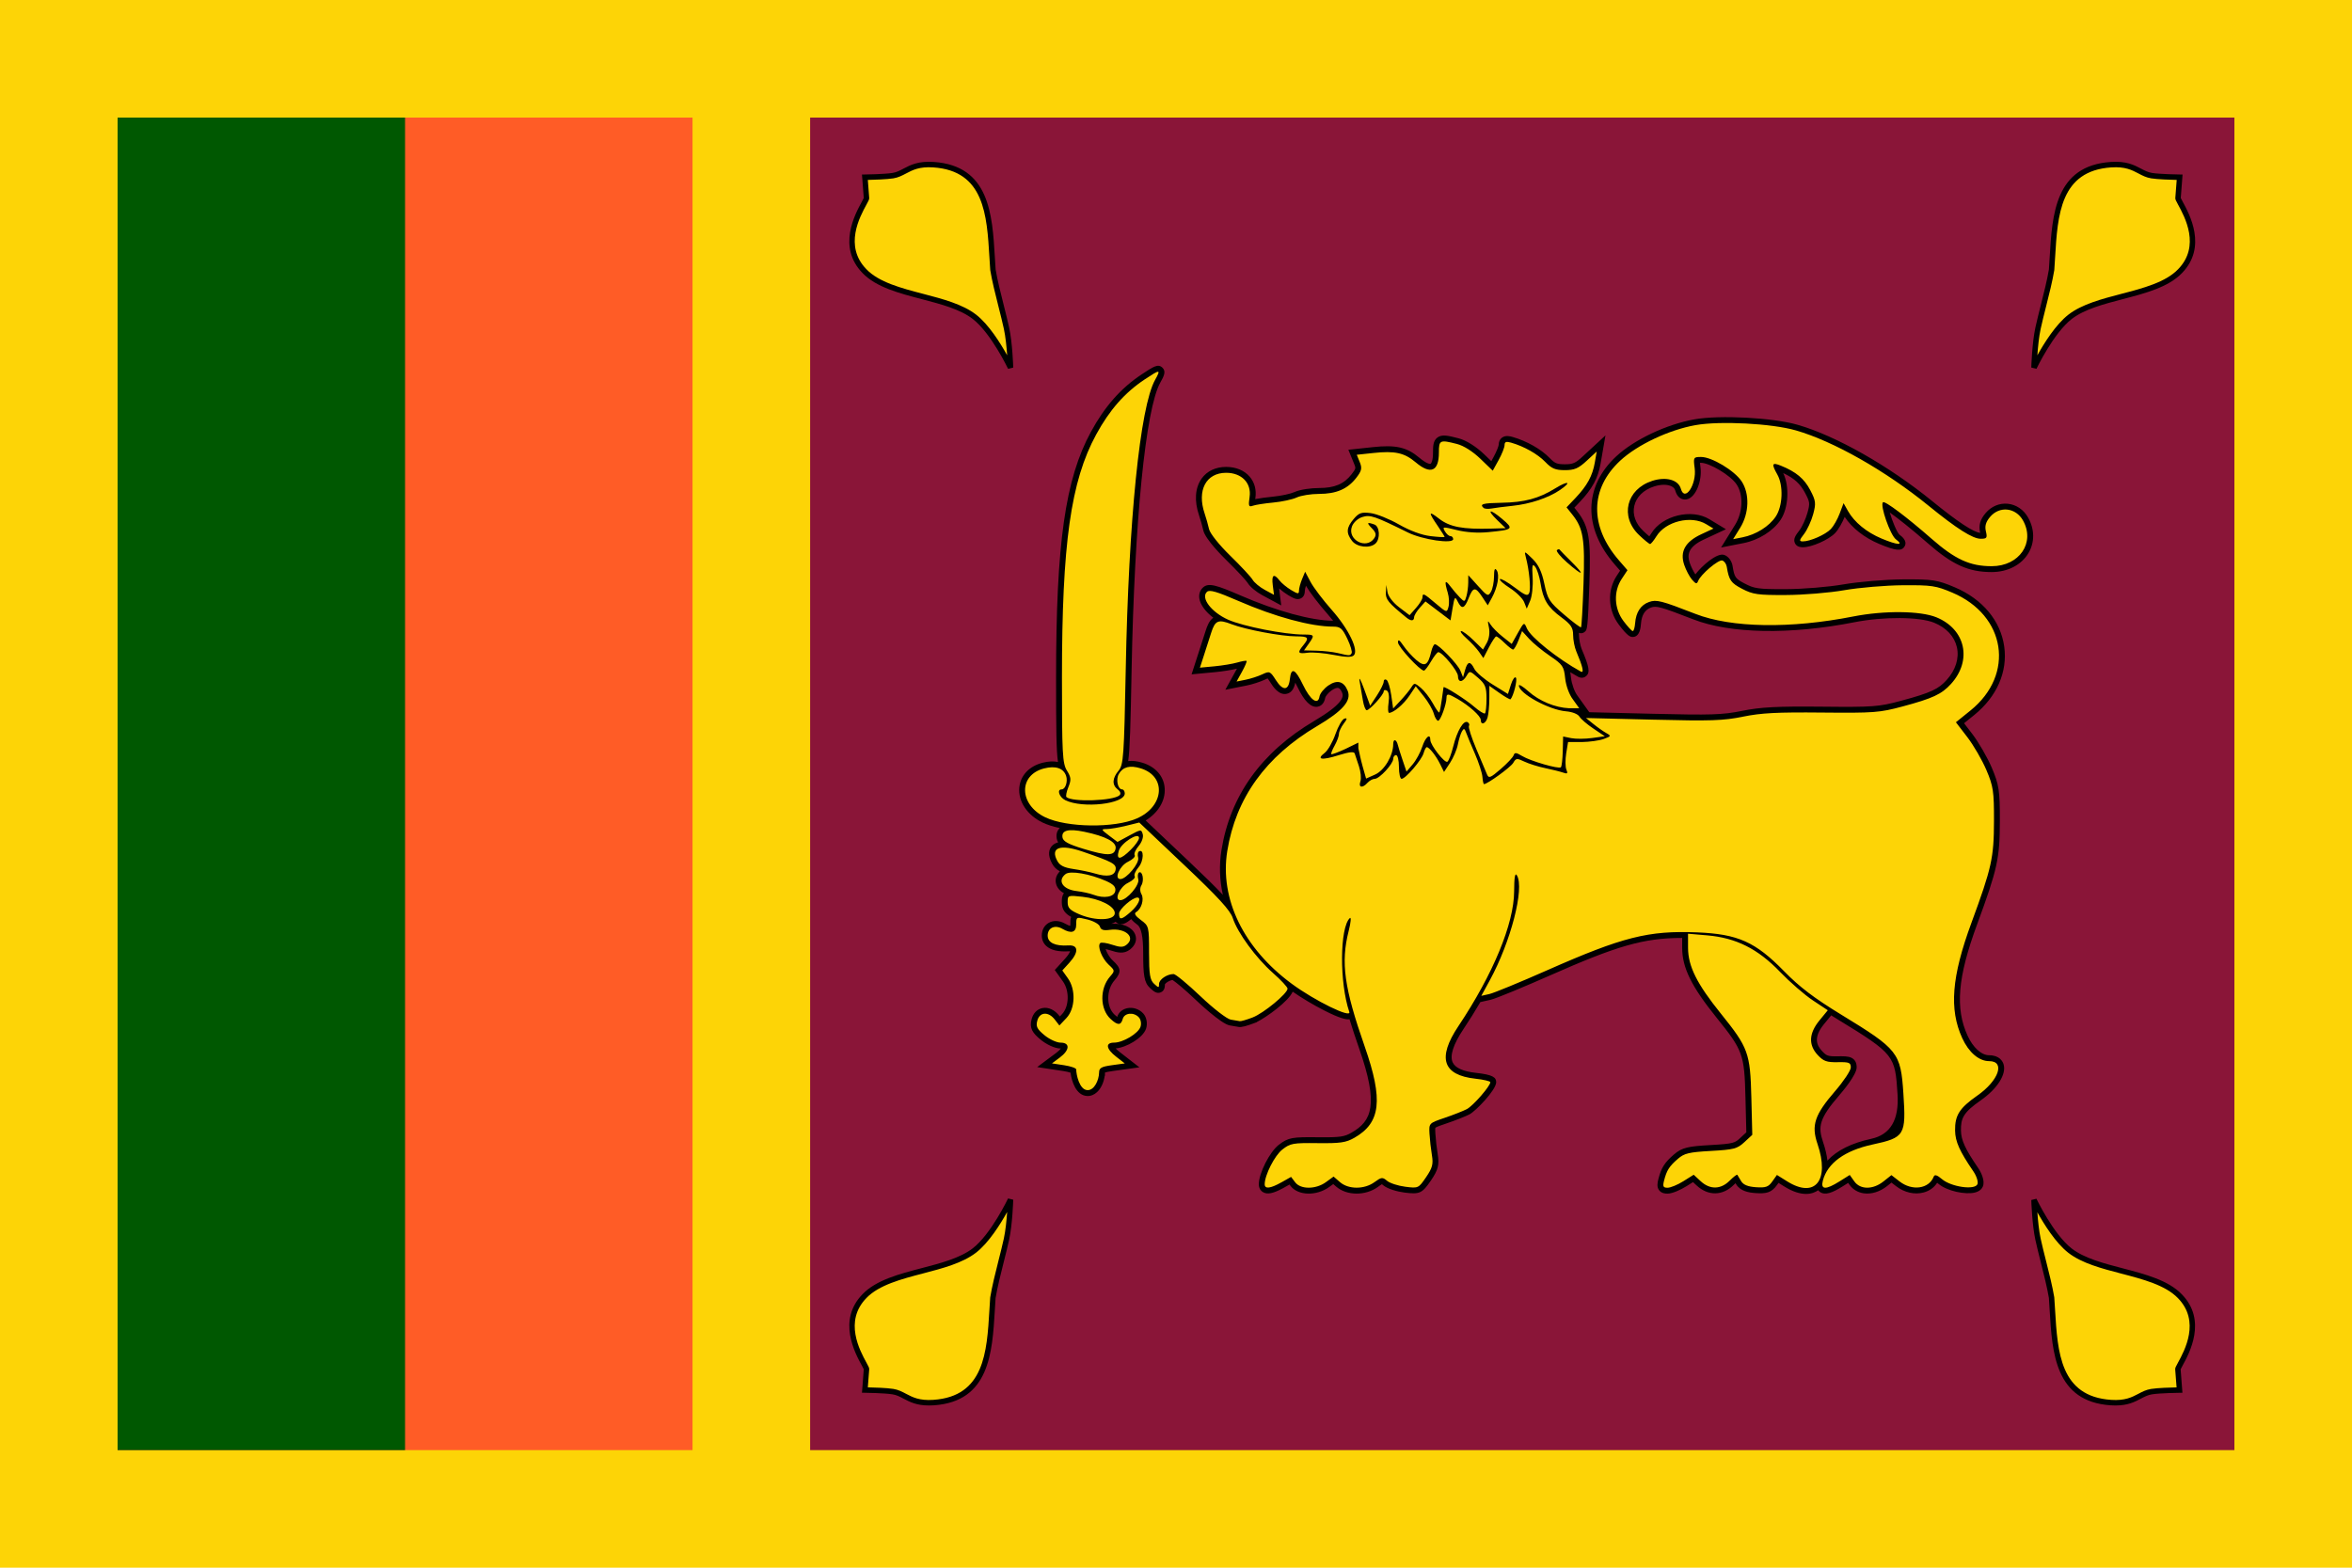 <svg width="180" height="120" viewBox="0 0 180 120" fill="none" xmlns="http://www.w3.org/2000/svg">
<g clip-path="url(#clip0_307_51377)">
<path d="M0 0H180V120H0V0Z" fill="#FDD406"/>
<path d="M9 9H53V111H9V9Z" fill="#FF5C26"/>
<path d="M9 9H31V111H9V9Z" fill="#005801"/>
<path d="M62 9H171V111H62V9Z" fill="#8A1538"/>
<path d="M98.072 90.502L98.807 90.087L99.122 90.502C99.541 91.056 100.702 91.049 101.471 90.49L102.06 90.062L102.553 90.49C103.201 91.052 104.412 91.053 105.184 90.492C105.726 90.099 105.801 90.091 106.159 90.39C106.372 90.568 106.998 90.771 107.549 90.841C108.542 90.967 108.557 90.96 109.138 90.11C109.624 89.397 109.7 89.109 109.584 88.419C109.498 87.876 109.436 87.329 109.4 86.781C109.356 85.979 109.361 85.974 110.558 85.567C111.219 85.343 111.984 85.041 112.259 84.898C112.737 84.648 114.055 83.136 114.055 82.838C114.055 82.759 113.54 82.638 112.911 82.569C110.407 82.295 109.983 80.984 111.611 78.548C114.265 74.574 115.866 70.705 115.877 68.24C115.882 67.138 115.946 66.769 116.091 67.008C116.684 67.987 115.622 72.093 114.013 75.041L113.365 76.228L113.983 76.089C114.323 76.013 116.322 75.19 118.426 74.26C124.183 71.716 126.161 71.217 129.887 71.37C133.009 71.499 134.339 72.094 136.543 74.349C137.71 75.544 138.835 76.399 140.893 77.656C145.277 80.333 145.46 80.565 145.668 83.714C145.879 86.904 145.774 87.077 143.301 87.61C141.187 88.066 139.862 89.027 139.507 90.363C139.317 91.076 139.717 91.097 140.782 90.429L141.563 89.939L141.911 90.429C142.367 91.072 143.338 91.075 144.143 90.434L144.752 89.951L145.375 90.434C146.341 91.186 147.627 91.004 147.99 90.064C148.06 89.883 148.246 89.941 148.623 90.26C149.329 90.859 151.14 91.116 151.335 90.645C151.41 90.466 151.268 90.022 151.02 89.659C149.967 88.118 149.637 87.383 149.624 86.544C149.604 85.377 149.961 84.814 151.322 83.865C152.974 82.712 153.485 81.225 152.228 81.225C151.452 81.225 150.67 80.556 150.171 79.465C149.157 77.249 149.356 74.763 150.878 70.629C152.424 66.43 152.595 65.656 152.601 62.848C152.606 60.577 152.548 60.184 152.018 58.939C151.694 58.178 151.038 57.045 150.558 56.421L149.687 55.286L150.806 54.382C154.221 51.622 153.522 47.104 149.411 45.363C148.154 44.831 147.839 44.784 145.635 44.798C144.313 44.807 142.297 44.977 141.155 45.175C139.991 45.378 138.02 45.541 136.668 45.546C134.521 45.555 134.156 45.503 133.328 45.073C132.466 44.625 132.318 44.412 132.149 43.376C132.114 43.163 131.961 42.951 131.809 42.904C131.516 42.814 130.16 43.962 129.96 44.47C129.861 44.721 129.781 44.704 129.491 44.369C129.298 44.147 129.029 43.637 128.893 43.235C128.551 42.225 128.971 41.467 130.189 40.9L131.133 40.46L130.576 40.123C129.427 39.427 127.473 39.903 126.767 41.05C126.567 41.375 126.349 41.641 126.282 41.642C126.215 41.643 125.836 41.333 125.438 40.954C123.954 39.539 124.464 37.447 126.449 36.808C127.507 36.467 128.443 36.727 128.638 37.415C128.935 38.467 129.86 37.085 129.694 35.837C129.584 35.008 129.601 34.979 130.189 34.979C131.007 34.979 132.748 36.027 133.287 36.843C133.912 37.791 133.867 39.284 133.179 40.397L132.638 41.27L133.345 41.132C134.382 40.929 135.389 40.301 135.899 39.539C136.437 38.734 136.495 37.165 136.018 36.319C135.555 35.499 135.608 35.369 136.292 35.646C137.456 36.117 138.079 36.637 138.545 37.528C138.966 38.331 138.989 38.53 138.762 39.365C138.621 39.88 138.309 40.558 138.067 40.872C137.691 41.36 137.679 41.441 137.978 41.441C138.536 41.441 139.701 40.926 140.114 40.497C140.323 40.28 140.628 39.745 140.791 39.309L141.089 38.516L141.43 39.12C141.913 39.975 142.852 40.744 143.996 41.223C145.227 41.738 145.74 41.767 145.096 41.285C144.662 40.961 143.862 38.671 144.104 38.447C144.247 38.315 145.918 39.57 147.826 41.241C149.631 42.822 150.765 43.34 152.423 43.34C154.541 43.34 155.774 41.541 154.822 39.84C154.267 38.849 153.031 38.711 152.308 39.56C151.976 39.951 151.885 40.261 151.982 40.671C152.101 41.173 152.055 41.24 151.586 41.24C150.971 41.24 149.757 40.471 147.602 38.717C144.316 36.041 140.323 33.773 137.44 32.945C135.589 32.413 131.637 32.206 129.756 32.542C127.72 32.905 125.312 34.042 124 35.259C121.676 37.415 121.639 40.284 123.902 42.897L124.551 43.645L124.112 44.31C123.473 45.278 123.528 46.58 124.247 47.54C124.564 47.962 124.884 48.308 124.957 48.307C125.031 48.307 125.112 48.035 125.137 47.704C125.2 46.864 125.57 46.302 126.203 46.08C126.774 45.879 127.143 45.974 129.756 46.992C132.505 48.062 137.026 48.136 141.834 47.188C144.191 46.724 146.97 46.751 148.192 47.251C150.433 48.167 150.953 50.55 149.305 52.359C148.592 53.142 147.904 53.461 145.595 54.08C143.838 54.55 143.422 54.581 139.428 54.543C136.015 54.509 134.789 54.573 133.396 54.857C131.884 55.165 130.954 55.196 126.512 55.087L121.376 54.961L121.946 55.421C122.259 55.674 122.701 55.985 122.929 56.113C123.316 56.33 123.304 56.359 122.728 56.567C122.389 56.69 121.638 56.79 121.059 56.8H120.005L119.863 57.663C119.785 58.144 119.791 58.705 119.877 58.91C120.002 59.213 119.955 59.256 119.628 59.14C119.407 59.062 118.79 58.907 118.257 58.797C117.724 58.687 117.007 58.462 116.663 58.298C116.085 58.022 116.021 58.029 115.808 58.396C115.618 58.725 113.833 60.021 113.571 60.021C113.529 60.021 113.474 59.771 113.45 59.465C113.426 59.16 113.168 58.365 112.878 57.698C112.588 57.032 112.285 56.305 112.204 56.083C112.083 55.748 112.029 55.73 111.883 55.982C111.786 56.148 111.645 56.603 111.569 56.992C111.493 57.38 111.224 58.012 110.971 58.395L110.512 59.091L110.218 58.496C109.904 57.856 109.381 57.193 109.192 57.193C109.128 57.193 109.019 57.398 108.95 57.648C108.806 58.169 107.567 59.617 107.264 59.617C107.153 59.617 107.062 59.208 107.062 58.708C107.062 58.208 106.963 57.799 106.843 57.799C106.723 57.799 106.624 57.928 106.624 58.086C106.624 58.471 105.566 59.617 105.211 59.617C105.056 59.617 104.807 59.753 104.657 59.919C104.267 60.354 103.948 60.293 104.112 59.815C104.189 59.591 104.139 59.069 104.001 58.654L103.675 57.673C103.623 57.516 103.243 57.558 102.441 57.809C101.144 58.215 100.709 58.143 101.376 57.633C101.62 57.447 101.991 56.801 102.2 56.198C102.41 55.596 102.719 55.061 102.887 55.01C103.123 54.939 103.11 55.027 102.832 55.394C102.634 55.655 102.471 56.008 102.47 56.178C102.47 56.347 102.32 56.75 102.139 57.072C101.957 57.393 101.843 57.689 101.885 57.728C101.927 57.767 102.42 57.584 102.981 57.321L103.956 56.844V57.271C104.008 57.506 104.131 58.125 104.279 58.647L104.548 59.597L105.242 59.286C105.952 58.967 106.624 57.833 106.624 56.953C106.624 56.518 106.879 56.585 106.984 57.047C107.015 57.183 107.175 57.692 107.34 58.178L107.64 59.063L108.116 58.505C108.377 58.197 108.705 57.595 108.844 57.166C109.086 56.42 109.465 56.1 109.465 56.641C109.465 57.031 110.556 58.429 110.766 58.309C110.868 58.251 111.07 57.726 111.216 57.143C111.519 55.929 112.008 55.104 112.319 55.282C112.436 55.349 112.482 55.478 112.42 55.57C112.359 55.661 112.61 56.45 112.979 57.323L113.801 59.275C113.935 59.598 114.057 59.551 114.846 58.871C115.337 58.448 115.783 57.974 115.837 57.818C115.918 57.583 116.028 57.591 116.487 57.869C117.13 58.258 119.29 58.885 119.456 58.731C119.519 58.673 119.583 58.12 119.599 57.501L119.627 56.376L120.248 56.502C120.59 56.571 121.308 56.566 121.845 56.492L122.82 56.357L121.951 55.775C121.473 55.455 120.989 55.041 120.877 54.855C120.757 54.657 120.331 54.488 119.849 54.448C118.547 54.34 116.24 53.078 116.24 52.473C116.24 52.36 116.559 52.553 116.95 52.902C117.816 53.677 119.021 54.163 120.072 54.212H120.859L120.372 53.532C120.092 53.169 119.842 52.481 119.783 51.914C119.689 51.012 119.591 50.868 118.625 50.213C118.045 49.819 117.327 49.23 117.028 48.902L116.486 48.307L116.21 49.014C116.058 49.403 115.872 49.721 115.797 49.721C115.722 49.721 115.429 49.493 115.147 49.216C114.865 48.938 114.577 48.712 114.508 48.713C114.439 48.714 114.188 49.088 113.952 49.544L113.522 50.373L113.19 49.895C113.007 49.633 112.576 49.168 112.231 48.862C111.886 48.557 111.705 48.307 111.828 48.307C111.951 48.307 112.376 48.625 112.773 49.014L113.495 49.721L113.789 49.203C113.963 48.895 114.029 48.423 113.95 48.041C113.834 47.485 113.851 47.453 114.069 47.802C114.208 48.024 114.631 48.45 115.008 48.748L115.693 49.291L116.166 48.445C116.637 47.604 116.64 47.602 116.855 48.105C117.141 48.777 119.214 50.435 120.979 51.404C121.251 51.553 121.136 51.039 120.634 49.859C120.501 49.546 120.392 48.982 120.392 48.606C120.392 48.048 120.227 47.799 119.495 47.256C118.439 46.472 118.097 45.914 117.898 44.648C117.818 44.136 117.633 43.566 117.487 43.382C117.272 43.108 117.236 43.261 117.294 44.213C117.333 44.854 117.247 45.651 117.104 45.984L116.843 46.59L116.642 46.085C116.531 45.808 116.041 45.325 115.553 45.012C115.064 44.7 114.722 44.392 114.791 44.327C114.86 44.263 115.363 44.548 115.907 44.96C116.737 45.588 116.919 45.657 117.034 45.38C117.169 45.055 117.034 43.641 116.773 42.652C116.643 42.159 116.654 42.161 117.278 42.77C117.739 43.219 117.993 43.755 118.19 44.689C118.441 45.876 118.567 46.073 119.692 47.037C120.367 47.615 120.955 48.056 120.998 48.016C121.041 47.977 121.126 46.48 121.187 44.69C121.304 41.258 121.172 40.442 120.325 39.381L119.889 38.836L120.574 38.116C121.466 37.177 121.876 36.424 122.054 35.397L122.198 34.561L121.426 35.275C120.794 35.859 120.492 35.988 119.76 35.988C119.035 35.988 118.751 35.87 118.263 35.361C117.676 34.752 116.637 34.166 115.638 33.88C115.269 33.775 115.147 33.821 115.147 34.064C115.147 34.243 114.943 34.758 114.694 35.209L114.241 36.03L113.292 35.114C112.709 34.553 112.018 34.116 111.504 33.984C110.191 33.647 110.12 33.681 110.12 34.635C110.12 36.083 109.487 36.353 108.346 35.391C107.477 34.657 106.756 34.497 105.107 34.674L103.834 34.81L104.063 35.371C104.255 35.84 104.211 36.037 103.801 36.569C103.136 37.432 102.272 37.806 100.941 37.806C100.328 37.806 99.561 37.929 99.236 38.081C98.912 38.232 98.105 38.406 97.444 38.468C96.783 38.53 96.079 38.64 95.878 38.713C95.565 38.827 95.531 38.733 95.632 38.038C95.786 36.974 95.025 36.19 93.838 36.19C92.299 36.19 91.589 37.533 92.191 39.306C92.322 39.699 92.435 40.098 92.529 40.501C92.601 40.829 93.294 41.7 94.144 42.53C94.963 43.329 95.736 44.161 95.863 44.378C95.99 44.595 96.41 44.944 96.796 45.152L97.499 45.532L97.406 44.799C97.304 43.993 97.484 43.867 97.924 44.435C98.081 44.639 98.479 44.967 98.81 45.165C99.331 45.478 99.411 45.484 99.411 45.213C99.411 45.041 99.517 44.644 99.647 44.331L99.883 43.763L100.292 44.536C100.517 44.962 101.249 45.929 101.919 46.685C103.218 48.153 104.01 49.792 103.601 50.17C103.436 50.323 102.988 50.311 102.059 50.129C101.339 49.988 100.449 49.913 100.081 49.963C99.329 50.065 99.269 49.971 99.732 49.405C100.22 48.809 100.143 48.71 99.183 48.71C98.073 48.71 95.318 48.191 94.26 47.783C93.232 47.386 92.995 47.485 92.692 48.437L92.138 50.161L91.831 51.107L92.944 51.003C93.556 50.945 94.343 50.815 94.693 50.712C95.043 50.61 95.361 50.556 95.4 50.591C95.439 50.627 95.283 50.997 95.053 51.413L94.636 52.169L95.33 52.031C95.711 51.955 96.285 51.769 96.605 51.618C97.162 51.355 97.207 51.374 97.646 52.062C98.187 52.908 98.619 52.874 98.715 51.976C98.814 51.049 99.126 51.186 99.715 52.415C100.28 53.597 100.869 54.014 100.982 53.314C101.019 53.081 101.324 52.703 101.659 52.472C102.337 52.007 102.847 52.147 103.14 52.877C103.443 53.634 102.767 54.414 100.802 55.577C96.865 57.905 94.576 61.09 93.923 65.149C93.334 68.81 95.174 72.593 98.866 75.31C100.633 76.611 103.44 77.983 103.262 77.459C102.504 75.235 102.529 70.992 103.304 70.276C103.42 70.169 103.38 70.612 103.215 71.26C102.6 73.676 102.867 75.601 104.444 80.113C105.87 84.194 105.673 85.938 103.654 87.091C103.006 87.461 102.588 87.522 100.845 87.502C98.954 87.479 98.748 87.516 98.141 87.989C97.552 88.446 96.788 89.949 96.788 90.65C96.788 91.03 97.221 90.98 98.071 90.501L98.072 90.502ZM128.826 90.419L129.619 89.922L130.157 90.419C130.863 91.071 131.689 91.057 132.367 90.38C132.663 90.085 132.929 89.881 132.958 89.926C133.057 90.087 133.155 90.249 133.251 90.412C133.419 90.693 133.764 90.835 134.386 90.877C135.135 90.929 135.337 90.858 135.634 90.438L135.989 89.938L136.771 90.427C138.909 91.768 140.048 90.361 139.093 87.56C138.607 86.136 138.874 85.335 140.44 83.522C141.1 82.758 141.641 81.942 141.642 81.709C141.642 81.338 141.52 81.288 140.641 81.305C139.8 81.321 139.554 81.233 139.111 80.758C138.391 79.984 138.434 79.099 139.239 78.116L139.882 77.331L138.741 76.575C138.113 76.16 136.982 75.177 136.226 74.391C134.529 72.626 132.861 71.789 130.661 71.599L129.186 71.472L129.188 72.561C129.191 73.964 129.865 75.313 131.707 77.598C133.8 80.197 133.946 80.599 134.031 83.995L134.103 86.867L133.497 87.428C132.95 87.935 132.703 87.999 130.936 88.099C129.255 88.194 128.901 88.278 128.408 88.705C127.752 89.271 127.556 89.579 127.354 90.362C127.236 90.818 127.284 90.917 127.621 90.917C127.847 90.917 128.389 90.693 128.825 90.42L128.826 90.419ZM84.113 82.11C84.113 81.747 84.279 81.65 85.097 81.537L86.082 81.4L85.425 80.89C84.645 80.284 84.573 79.81 85.261 79.809C85.945 79.809 87.104 79.115 87.281 78.602C87.362 78.364 87.311 78.045 87.164 77.882C86.78 77.454 86.059 77.519 85.925 77.992C85.781 78.501 85.54 78.502 84.993 77.997C84.171 77.237 84.152 75.664 84.955 74.748C85.333 74.316 85.33 74.288 84.847 73.842C84.329 73.363 83.958 72.414 84.202 72.189C84.279 72.117 84.689 72.174 85.113 72.316C85.715 72.516 85.952 72.52 86.2 72.329C86.951 71.754 86.137 71.013 84.933 71.176C84.448 71.242 84.248 71.176 84.178 70.931C84.126 70.745 83.702 70.502 83.224 70.384C82.371 70.174 82.365 70.176 82.365 70.75C82.365 71.379 81.997 71.497 81.298 71.094C80.73 70.766 80.179 71.021 80.179 71.611C80.179 72.161 80.746 72.433 81.763 72.369C82.543 72.32 82.573 72.886 81.832 73.7L81.299 74.285L81.721 74.876C82.346 75.752 82.293 77.208 81.611 77.93L81.075 78.497L80.724 78.043C80.236 77.411 79.568 77.454 79.385 78.128C79.265 78.569 79.365 78.771 79.931 79.238C80.311 79.553 80.867 79.81 81.166 79.81C81.905 79.81 81.876 80.377 81.108 80.95L80.507 81.398L81.436 81.538C81.947 81.616 82.364 81.761 82.364 81.862C82.364 82.247 82.605 83.416 83.215 83.445C83.76 83.471 84.1 82.663 84.113 82.111L84.113 82.11ZM95.867 77.881C96.711 77.557 98.537 76.048 98.537 75.675C98.537 75.558 98.033 75.017 97.417 74.473C96.121 73.328 94.71 71.401 94.345 70.273C94.154 69.686 93.234 68.68 90.64 66.226L87.189 62.96L86.195 63.206C85.648 63.341 84.98 63.455 84.711 63.459C84.248 63.466 84.257 63.492 84.872 63.957L85.522 64.447L86.433 63.954C87.315 63.476 87.347 63.473 87.456 63.858C87.52 64.083 87.382 64.473 87.138 64.76C86.901 65.038 86.767 65.353 86.838 65.461C86.91 65.568 86.683 65.793 86.333 65.96C85.685 66.269 85.235 67.289 85.747 67.289C86.207 67.289 87.221 66.067 87.105 65.654C87.045 65.443 87.074 65.225 87.169 65.171C87.564 64.945 87.539 65.904 87.138 66.376C86.901 66.654 86.766 66.969 86.838 67.076C86.91 67.184 86.683 67.408 86.333 67.576C85.689 67.883 85.235 68.905 85.742 68.905C86.239 68.905 87.237 67.738 87.113 67.301C87.048 67.073 87.073 66.841 87.169 66.787C87.435 66.635 87.579 67.392 87.354 67.763C87.233 67.961 87.234 68.233 87.357 68.448C87.578 68.837 87.353 69.586 86.946 69.818C86.772 69.918 86.89 70.114 87.313 70.425C87.926 70.877 87.938 70.924 87.938 72.917C87.938 74.582 88.007 75.012 88.32 75.302C88.672 75.627 88.703 75.628 88.703 75.316C88.703 74.975 89.316 74.559 89.817 74.559C89.965 74.559 90.889 75.323 91.871 76.257C92.858 77.197 93.891 77.996 94.184 78.047L94.884 78.167C94.978 78.182 95.42 78.053 95.867 77.882L95.867 77.881ZM85.316 69.9C85.316 69.363 84.181 68.79 82.823 68.642C81.728 68.522 81.709 68.528 81.709 69.063C81.709 69.505 81.882 69.679 82.638 70C83.854 70.516 85.316 70.462 85.316 69.9H85.316ZM86.559 69.776C87.113 69.286 87.375 68.703 87.042 68.703C86.659 68.703 85.643 69.593 85.643 69.929C85.643 70.452 85.832 70.421 86.559 69.776ZM85.356 68.189C85.403 67.886 85.211 67.684 84.636 67.43C83.394 66.883 81.91 66.629 81.552 66.904C80.894 67.409 81.333 68.087 82.397 68.208C82.825 68.257 83.406 68.385 83.688 68.492C84.505 68.802 85.283 68.66 85.356 68.189V68.189ZM85.38 66.567C85.447 66.135 85.163 65.98 82.852 65.186C81.126 64.594 80.362 64.873 80.914 65.895C81.106 66.251 81.428 66.414 82.151 66.52C82.689 66.598 83.424 66.752 83.785 66.861C84.748 67.153 85.305 67.05 85.38 66.567L85.38 66.567ZM86.537 65.047C86.886 64.702 87.172 64.295 87.172 64.142C87.172 63.647 85.794 64.523 85.619 65.129C85.408 65.857 85.749 65.826 86.537 65.047ZM85.38 64.945C85.456 64.452 84.617 64.008 82.967 63.666C81.757 63.416 81.223 63.558 81.314 64.107C81.363 64.406 81.766 64.625 82.91 64.973C84.74 65.531 85.29 65.524 85.38 64.945L85.38 64.945ZM86.993 62.654C89.107 61.736 89.29 59.421 87.297 58.813C86.469 58.56 85.941 58.697 85.624 59.243C85.381 59.662 85.544 60.424 85.875 60.424C85.987 60.424 86.079 60.565 86.079 60.737C86.079 61.541 82.852 61.905 81.528 61.251C81.063 61.021 80.861 60.424 81.248 60.424C81.537 60.424 81.737 59.816 81.589 59.386C81.388 58.799 80.782 58.596 79.904 58.82C77.923 59.326 77.979 61.597 79.996 62.562C81.65 63.352 85.276 63.4 86.993 62.654L86.993 62.654ZM85.678 60.874C85.801 60.761 85.748 60.587 85.543 60.43C85.093 60.085 85.117 59.572 85.61 58.986C85.98 58.545 86.026 57.886 86.154 51.234C86.373 39.771 87.247 31.149 88.398 29.081C88.857 28.257 88.793 28.254 87.608 29.04C86.082 30.053 84.92 31.372 83.891 33.261C81.947 36.826 81.272 41.623 81.272 51.862C81.272 57.676 81.312 58.437 81.651 58.983C81.974 59.502 81.991 59.694 81.764 60.248C81.618 60.608 81.551 60.951 81.616 61.012C82.05 61.413 85.212 61.306 85.678 60.875L85.678 60.874ZM103.439 50.007C103.505 49.908 103.358 49.408 103.113 48.896C102.731 48.098 102.578 47.965 102.033 47.965C100.328 47.965 97.588 47.222 94.762 45.993C93.13 45.284 92.567 45.121 92.371 45.302C91.872 45.763 92.702 46.858 93.987 47.434C95.127 47.944 98.313 48.572 99.767 48.572C100.61 48.572 100.63 48.609 100.15 49.285L99.797 49.783L100.751 49.807C101.276 49.82 102 49.9 102.361 49.985C103.297 50.205 103.306 50.205 103.439 50.007H103.439Z" fill="#FDD406"/>
<path d="M138.217 91.39C137.785 91.39 137.228 91.245 136.531 90.808L136.11 90.544L136.001 90.698C135.57 91.307 135.162 91.381 134.354 91.326C133.829 91.29 133.185 91.18 132.864 90.642C132.85 90.617 132.835 90.593 132.82 90.568C132.779 90.607 132.733 90.65 132.684 90.699C131.841 91.54 130.729 91.56 129.852 90.749L129.566 90.486L129.064 90.801C128.629 91.073 127.991 91.367 127.621 91.367C127.487 91.367 127.174 91.367 126.977 91.113C126.782 90.86 126.841 90.548 126.918 90.249C127.144 89.378 127.39 88.99 128.114 88.365C128.735 87.827 129.229 87.745 130.911 87.65C132.704 87.549 132.779 87.48 133.192 87.098L133.648 86.675L133.581 84.006C133.499 80.697 133.395 80.41 131.356 77.88C129.451 75.515 128.741 74.074 128.738 72.562L128.736 71.795C125.755 71.797 123.698 72.422 118.607 74.672C116.733 75.499 114.51 76.431 114.081 76.528L113.292 76.705C112.891 77.395 112.454 78.094 111.984 78.797C111.219 79.943 110.939 80.817 111.175 81.323C111.372 81.746 111.972 82.014 112.959 82.123C114.265 82.265 114.504 82.476 114.504 82.838C114.504 83.44 112.925 85.056 112.467 85.296C112.17 85.452 111.395 85.758 110.702 85.993C110.305 86.128 109.928 86.256 109.845 86.33C109.829 86.394 109.84 86.594 109.849 86.756C109.884 87.285 109.944 87.822 110.028 88.348C110.164 89.157 110.062 89.553 109.509 90.363C108.837 91.347 108.648 91.433 107.492 91.287C106.929 91.216 106.191 91.003 105.87 90.735C105.817 90.691 105.782 90.663 105.758 90.646C105.67 90.694 105.514 90.808 105.449 90.856C104.499 91.545 103.068 91.533 102.258 90.829L102.035 90.636L101.735 90.853C100.753 91.568 99.336 91.53 98.763 90.774L98.686 90.671L98.154 90.971L98.15 90.971C97.422 91.363 96.985 91.445 96.662 91.256C96.456 91.136 96.338 90.915 96.338 90.65C96.338 89.812 97.165 88.177 97.864 87.634C98.597 87.064 98.922 87.03 100.85 87.052C102.598 87.074 102.9 87.004 103.431 86.701C105 85.804 105.522 84.562 104.019 80.262C103.73 79.436 103.485 78.695 103.28 78.02C103.032 78.06 102.544 77.957 101.356 77.353C100.53 76.933 99.65 76.408 98.93 75.909C98.603 76.663 96.932 77.857 96.198 78.224L96.191 78.239L96.028 78.301C95.413 78.538 95.004 78.642 94.812 78.611L94.108 78.49C93.451 78.376 91.637 76.656 91.56 76.583C90.674 75.739 89.974 75.165 89.737 75.014C89.481 75.049 89.208 75.237 89.152 75.343C89.151 75.524 89.137 75.827 88.841 75.957C88.519 76.098 88.274 75.871 88.015 75.632C87.557 75.209 87.488 74.643 87.488 72.917C87.488 71.714 87.341 71.004 87.046 70.787C86.866 70.654 86.693 70.513 86.575 70.355C86.196 70.664 85.88 70.836 85.561 70.693C85.487 70.66 85.428 70.615 85.381 70.564C85.286 70.625 85.174 70.675 85.047 70.712C85.905 70.648 86.641 70.964 86.87 71.515C87.041 71.927 86.893 72.364 86.473 72.686C86.005 73.046 85.515 72.924 84.97 72.742C84.837 72.698 84.716 72.666 84.615 72.644C84.696 72.899 84.89 73.269 85.152 73.512C85.767 74.08 85.874 74.381 85.293 75.044C84.653 75.774 84.655 77.073 85.298 77.667C85.383 77.746 85.45 77.802 85.501 77.84C85.606 77.508 85.882 77.262 86.245 77.178C86.692 77.074 87.185 77.232 87.498 77.581C87.753 77.865 87.84 78.356 87.706 78.748C87.461 79.46 86.201 80.183 85.385 80.253C85.457 80.33 85.559 80.425 85.701 80.535L87.198 81.699L85.159 81.982C84.8 82.032 84.636 82.072 84.563 82.1V82.335L84.543 82.349C84.487 82.778 84.298 83.28 83.959 83.596C83.735 83.804 83.471 83.908 83.194 83.894C82.346 83.853 82.006 82.746 81.931 82.112C81.813 82.072 81.622 82.021 81.368 81.983L79.375 81.681L80.839 80.589C81.018 80.456 81.125 80.341 81.185 80.26C81.179 80.259 81.172 80.259 81.166 80.259C80.703 80.259 80.05 79.92 79.644 79.585C79.024 79.073 78.762 78.707 78.951 78.01C79.075 77.552 79.377 77.244 79.779 77.164C80.231 77.073 80.718 77.3 81.079 77.768L81.109 77.806L81.284 77.622C81.823 77.05 81.858 75.843 81.355 75.137L80.722 74.25L81.499 73.397C81.764 73.106 81.862 72.916 81.897 72.817C81.87 72.815 81.835 72.815 81.791 72.818C80.992 72.868 80.412 72.729 80.066 72.404C79.846 72.197 79.729 71.923 79.729 71.611C79.729 71.188 79.92 70.836 80.253 70.644C80.617 70.433 81.091 70.456 81.522 70.705C81.72 70.819 81.842 70.859 81.906 70.872C81.911 70.844 81.915 70.804 81.915 70.75C81.915 70.54 81.915 70.349 81.978 70.187C81.54 69.948 81.26 69.648 81.26 69.063C81.26 68.833 81.26 68.576 81.425 68.377C81.117 68.202 80.906 67.959 80.826 67.668C80.73 67.323 80.835 66.977 81.114 66.693C80.865 66.563 80.664 66.379 80.518 66.109C80.144 65.416 80.293 65.002 80.484 64.777C80.606 64.633 80.771 64.534 80.98 64.479C80.924 64.388 80.888 64.29 80.87 64.18C80.802 63.773 80.96 63.523 81.103 63.385C81.104 63.385 81.104 63.384 81.105 63.384C80.608 63.279 80.162 63.139 79.802 62.967C78.609 62.397 77.905 61.339 78.01 60.272C78.101 59.352 78.767 58.646 79.793 58.385C80.234 58.272 80.632 58.255 80.968 58.327C80.84 57.474 80.822 55.822 80.822 51.862C80.822 41.591 81.521 36.667 83.495 33.046C84.553 31.105 85.781 29.713 87.359 28.666C88.276 28.056 88.62 27.828 88.954 28.137C89.273 28.433 89.061 28.815 88.791 29.299C87.679 31.297 86.82 39.91 86.603 51.242C86.522 55.491 86.474 57.336 86.341 58.258C86.656 58.217 87.019 58.258 87.428 58.383C88.445 58.693 89.084 59.432 89.136 60.36C89.19 61.303 88.63 62.218 87.678 62.804L90.949 65.899C92.153 67.039 92.999 67.868 93.586 68.496C93.337 67.367 93.295 66.216 93.479 65.077C94.15 60.903 96.537 57.576 100.572 55.19C102.752 53.9 102.843 53.348 102.722 53.045C102.635 52.828 102.531 52.692 102.429 52.661C102.318 52.628 102.13 52.694 101.913 52.843C101.639 53.031 101.447 53.303 101.425 53.39C101.332 53.964 100.973 54.076 100.824 54.098C100.324 54.17 99.816 53.669 99.309 52.609C99.241 52.467 99.181 52.349 99.128 52.251C99.034 52.74 98.818 53.027 98.484 53.105C97.871 53.25 97.416 52.538 97.267 52.304C97.199 52.198 97.084 52.018 97.012 51.929C96.944 51.956 96.846 52.002 96.797 52.025C96.443 52.192 95.837 52.388 95.417 52.472L93.775 52.798L94.659 51.196C94.661 51.192 94.663 51.188 94.665 51.184C94.248 51.286 93.556 51.397 92.986 51.45L91.192 51.619L92.264 48.299C92.389 47.906 92.538 47.507 92.856 47.285C92.272 46.841 91.868 46.306 91.789 45.826C91.734 45.491 91.832 45.187 92.066 44.971C92.475 44.593 93.078 44.771 94.941 45.581C97.681 46.773 100.395 47.514 102.026 47.516C101.89 47.342 101.742 47.164 101.582 46.983C100.922 46.238 100.228 45.326 99.944 44.836C99.89 45.016 99.861 45.164 99.86 45.213C99.86 45.316 99.86 45.632 99.581 45.79C99.27 45.965 98.965 45.783 98.578 45.551C98.372 45.427 98.11 45.237 97.89 45.042L98.054 46.344L96.582 45.548C96.178 45.33 95.668 44.935 95.475 44.605C95.385 44.455 94.715 43.716 93.829 42.851C93.667 42.693 92.24 41.285 92.089 40.598C92 40.216 91.891 39.827 91.764 39.448C91.387 38.338 91.458 37.336 91.965 36.627C92.375 36.055 93.04 35.74 93.838 35.74C94.582 35.74 95.22 36.004 95.634 36.483C96.008 36.915 96.165 37.49 96.076 38.103C96.071 38.139 96.066 38.173 96.062 38.204C96.425 38.132 96.953 38.062 97.402 38.02C98.065 37.958 98.8 37.788 99.046 37.673C99.488 37.467 100.352 37.356 100.941 37.356C102.138 37.356 102.864 37.048 103.445 36.294C103.778 35.862 103.765 35.832 103.647 35.541L103.192 34.427L105.059 34.227C106.831 34.037 107.666 34.229 108.636 35.047C109.166 35.495 109.433 35.526 109.485 35.503C109.533 35.48 109.67 35.273 109.67 34.635C109.67 34.181 109.67 33.752 109.995 33.499C110.351 33.224 110.827 33.346 111.616 33.549C112.203 33.699 112.965 34.175 113.603 34.791L114.13 35.299L114.3 34.992C114.544 34.549 114.686 34.15 114.697 34.051C114.697 33.816 114.78 33.627 114.945 33.503C115.223 33.294 115.587 33.398 115.762 33.448C116.837 33.755 117.946 34.384 118.587 35.05C118.991 35.47 119.155 35.538 119.759 35.538C120.377 35.538 120.568 35.455 121.121 34.944L122.867 33.33L122.496 35.474C122.303 36.592 121.855 37.42 120.899 38.426L120.485 38.862L120.676 39.101C121.65 40.321 121.751 41.333 121.636 44.706C121.519 48.147 121.46 48.202 121.302 48.347C121.152 48.485 120.997 48.497 120.836 48.442C120.84 48.495 120.841 48.549 120.841 48.606C120.841 48.922 120.938 49.425 121.047 49.683C121.628 51.048 121.7 51.473 121.395 51.748C121.263 51.868 121.028 51.944 120.762 51.798C120.572 51.693 120.374 51.579 120.174 51.456C120.196 51.579 120.214 51.715 120.23 51.868C120.28 52.349 120.498 52.96 120.728 53.257L121.629 54.517L126.523 54.638C130.943 54.746 131.83 54.717 133.306 54.417C134.732 54.126 135.991 54.059 139.432 54.093C143.377 54.132 143.773 54.102 145.478 53.645C147.83 53.016 148.363 52.726 148.973 52.056C149.664 51.298 149.952 50.384 149.764 49.549C149.576 48.718 148.957 48.05 148.022 47.667C146.893 47.206 144.156 47.189 141.92 47.629C137.029 48.593 132.42 48.512 129.593 47.411C127.053 46.422 126.754 46.363 126.352 46.504C125.893 46.665 125.635 47.08 125.585 47.738C125.566 47.989 125.508 48.754 124.959 48.757C124.806 48.76 124.598 48.758 123.887 47.809C123.052 46.697 122.992 45.191 123.736 44.063L123.987 43.682L123.562 43.191C121.151 40.407 121.201 37.242 123.694 34.929C125.079 33.644 127.539 32.481 129.676 32.099C131.609 31.754 135.663 31.967 137.563 32.513C140.502 33.357 144.554 35.655 147.886 38.368C149.809 39.934 151.04 40.748 151.547 40.788C151.546 40.784 151.545 40.779 151.544 40.775C151.412 40.221 151.538 39.77 151.965 39.269C152.402 38.757 153.016 38.499 153.652 38.56C154.303 38.624 154.873 39.011 155.214 39.621C155.716 40.517 155.727 41.502 155.245 42.325C154.707 43.242 153.652 43.789 152.423 43.789C150.651 43.789 149.416 43.232 147.53 41.579C146.267 40.473 145.236 39.661 144.623 39.228C144.81 39.874 145.176 40.758 145.369 40.929C145.539 41.056 146 41.401 145.76 41.822C145.538 42.209 145.085 42.166 143.822 41.638C142.683 41.162 141.733 40.414 141.174 39.564C141.005 39.982 140.705 40.531 140.438 40.809C139.941 41.325 138.653 41.891 137.978 41.891C137.865 41.891 137.521 41.891 137.371 41.586C137.206 41.252 137.44 40.949 137.711 40.597C137.916 40.331 138.204 39.7 138.327 39.247C138.525 38.523 138.515 38.439 138.147 37.737C137.78 37.037 137.308 36.601 136.469 36.212C136.962 37.218 136.879 38.882 136.272 39.789C135.698 40.648 134.583 41.348 133.431 41.573L131.714 41.909L132.796 40.16C133.386 39.206 133.436 37.886 132.911 37.09C132.427 36.357 130.806 35.428 130.189 35.428C130.166 35.428 130.133 35.428 130.098 35.429C130.108 35.54 130.127 35.679 130.14 35.778C130.269 36.754 129.809 38.074 129.087 38.223C128.978 38.245 128.426 38.318 128.205 37.538C128.169 37.41 128.083 37.311 127.943 37.236C127.624 37.065 127.117 37.065 126.586 37.236C125.782 37.495 125.23 38.036 125.074 38.72C124.922 39.38 125.168 40.076 125.747 40.628C125.937 40.809 126.1 40.953 126.223 41.055C126.271 40.989 126.325 40.909 126.383 40.815C127.218 39.459 129.451 38.916 130.809 39.738L132.086 40.511L130.378 41.307C129.112 41.898 129.132 42.54 129.319 43.091C129.426 43.406 129.61 43.762 129.749 43.967C130.24 43.317 131.386 42.304 131.941 42.474C132.298 42.584 132.538 42.975 132.592 43.304C132.739 44.203 132.8 44.292 133.535 44.674C134.251 45.046 134.52 45.105 136.666 45.097C137.997 45.092 139.935 44.931 141.078 44.733C142.243 44.53 144.286 44.358 145.632 44.349C147.894 44.333 148.265 44.39 149.586 44.949C151.722 45.854 153.106 47.509 153.385 49.491C153.656 51.422 152.819 53.333 151.088 54.732L150.311 55.36L150.915 56.147C151.414 56.797 152.095 57.971 152.431 58.763C152.986 60.067 153.056 60.526 153.05 62.849C153.044 65.718 152.864 66.534 151.299 70.785C149.822 74.799 149.62 77.18 150.58 79.278C150.996 80.188 151.643 80.775 152.228 80.775C153.031 80.775 153.267 81.252 153.332 81.456C153.572 82.219 152.867 83.335 151.578 84.234C150.263 85.152 150.057 85.592 150.073 86.537C150.085 87.275 150.393 87.945 151.391 89.406C151.61 89.725 151.931 90.382 151.75 90.818C151.683 90.979 151.521 91.192 151.129 91.286C150.427 91.457 149.023 91.189 148.332 90.603C148.302 90.579 148.276 90.557 148.252 90.537C148.023 90.896 147.671 91.153 147.231 91.275C146.535 91.468 145.738 91.287 145.098 90.789L144.755 90.523L144.423 90.787C143.872 91.224 143.221 91.427 142.637 91.344C142.186 91.28 141.798 91.048 141.543 90.689L141.442 90.546L141.021 90.81C140.269 91.281 139.685 91.534 139.279 91.236C139.228 91.198 139.184 91.155 139.148 91.107C138.949 91.248 138.644 91.39 138.217 91.39ZM135.868 89.331L137.009 90.046C137.73 90.498 138.326 90.612 138.647 90.359C138.983 90.093 139.19 89.238 138.667 87.705C138.125 86.119 138.433 85.157 140.099 83.228C140.662 82.577 141.036 82.005 141.157 81.758C140.991 81.748 140.748 81.753 140.649 81.755C139.75 81.774 139.35 81.675 138.782 81.064C138.277 80.522 137.621 79.382 138.89 77.831L139.218 77.431L138.492 76.95C137.84 76.519 136.678 75.51 135.902 74.703C134.285 73.021 132.706 72.227 130.622 72.047L129.636 71.962L129.637 72.56C129.64 73.841 130.295 75.13 132.056 77.316C134.212 79.991 134.393 80.49 134.48 83.984L134.557 87.059L133.802 87.758C133.131 88.379 132.758 88.447 130.961 88.548C129.315 88.641 129.078 88.719 128.702 89.045C128.129 89.54 127.976 89.768 127.803 90.42C127.988 90.357 128.275 90.231 128.565 90.052L129.671 89.358L130.462 90.089C130.992 90.578 131.541 90.569 132.049 90.062C132.676 89.438 132.86 89.458 132.996 89.473L133.21 89.497L133.337 89.684C133.441 89.854 133.54 90.018 133.637 90.183C133.717 90.316 133.979 90.399 134.416 90.429C135.059 90.473 135.086 90.434 135.267 90.178L135.868 89.331ZM98.928 89.503L99.48 90.231C99.725 90.555 100.607 90.562 101.207 90.126L102.085 89.488L102.848 90.15C103.334 90.573 104.322 90.562 104.92 90.128C105.525 89.689 105.852 89.547 106.447 90.045C106.544 90.126 107.041 90.324 107.605 90.395C107.936 90.437 108.223 90.473 108.309 90.433C108.401 90.391 108.57 90.143 108.766 89.856C109.209 89.208 109.231 89.032 109.141 88.493C109.052 87.937 108.988 87.372 108.951 86.811C108.89 85.698 109.154 85.569 110.413 85.142C111.112 84.904 111.824 84.618 112.05 84.5C112.328 84.354 113.039 83.581 113.403 83.094C113.259 83.067 113.077 83.04 112.861 83.016C111.522 82.87 110.704 82.44 110.36 81.704C109.973 80.874 110.26 79.76 111.236 78.298C113.85 74.385 115.417 70.624 115.427 68.239C115.432 67.048 115.471 66.622 115.887 66.506C116.063 66.458 116.31 66.503 116.475 66.775C117.234 68.028 115.986 72.363 114.407 75.256L114.262 75.522C114.965 75.257 116.489 74.624 118.244 73.849C124.045 71.285 126.115 70.765 129.905 70.921C133.146 71.054 134.577 71.695 136.864 74.035C137.997 75.195 139.113 76.042 141.127 77.272C145.481 79.931 145.891 80.275 146.116 83.684C146.335 86.989 146.198 87.446 143.396 88.05C142.071 88.335 140.421 88.968 139.974 90.368C140.104 90.307 140.288 90.208 140.543 90.048L141.684 89.332L142.277 90.168C142.39 90.328 142.554 90.424 142.763 90.454C143.104 90.503 143.505 90.367 143.863 90.082L144.749 89.379L145.65 90.08C146.06 90.398 146.573 90.524 146.99 90.408C147.187 90.354 147.447 90.222 147.57 89.902C147.644 89.71 147.787 89.578 147.973 89.531C148.282 89.453 148.572 89.628 148.913 89.917C149.4 90.33 150.503 90.506 150.889 90.424C150.859 90.305 150.784 90.112 150.649 89.913C149.534 88.282 149.189 87.496 149.174 86.552C149.152 85.22 149.576 84.535 151.064 83.496C152.256 82.665 152.548 81.853 152.472 81.721C152.464 81.712 152.395 81.675 152.228 81.675C151.263 81.675 150.341 80.918 149.762 79.652C148.691 77.312 148.886 74.738 150.456 70.474C151.987 66.314 152.145 65.602 152.151 62.847C152.156 60.642 152.105 60.293 151.604 59.115C151.297 58.394 150.655 57.285 150.201 56.695L149.063 55.212L150.523 54.033C152.002 52.837 152.721 51.227 152.495 49.616C152.261 47.955 151.073 46.556 149.236 45.777C148.046 45.273 147.777 45.234 145.638 45.248C144.333 45.256 142.356 45.423 141.232 45.618C140.047 45.825 138.043 45.99 136.67 45.996C134.563 46.004 134.066 45.963 133.121 45.472C132.134 44.96 131.895 44.619 131.704 43.449C131.702 43.433 131.697 43.416 131.69 43.401C131.309 43.617 130.493 44.344 130.378 44.635C130.34 44.733 130.223 45.029 129.907 45.084C129.565 45.143 129.326 44.866 129.151 44.664C128.918 44.396 128.625 43.844 128.467 43.38C128.177 42.523 128.208 41.327 129.998 40.492L130.165 40.415C129.203 39.988 127.694 40.401 127.149 41.286C126.656 42.088 126.425 42.09 126.286 42.092C126.141 42.094 125.982 42.094 125.127 41.279C124.312 40.503 123.973 39.497 124.197 38.52C124.423 37.533 125.213 36.733 126.311 36.38C127.08 36.132 127.83 36.155 128.367 36.443C128.677 36.609 128.9 36.852 129.022 37.151C129.168 36.88 129.314 36.392 129.248 35.897C129.179 35.376 129.133 35.033 129.361 34.772C129.574 34.529 129.886 34.529 130.189 34.529C131.155 34.529 133.038 35.649 133.662 36.595C134.375 37.676 134.336 39.363 133.572 40.614C134.375 40.382 135.134 39.873 135.525 39.289C135.969 38.625 136.02 37.238 135.626 36.54C135.365 36.078 135.095 35.599 135.401 35.25C135.693 34.918 136.155 35.105 136.461 35.229C137.728 35.742 138.424 36.328 138.943 37.319C139.414 38.218 139.452 38.541 139.195 39.483C139.076 39.922 138.849 40.452 138.626 40.837C139.077 40.671 139.581 40.402 139.79 40.185C139.939 40.03 140.219 39.555 140.37 39.151L141.006 37.455L141.821 38.899C142.257 39.67 143.113 40.366 144.169 40.808C144.209 40.825 144.247 40.841 144.284 40.856C143.929 40.126 143.634 39.132 143.612 38.697C143.607 38.601 143.591 38.308 143.799 38.117C144.129 37.812 144.512 38.012 145.573 38.808C146.286 39.343 147.191 40.087 148.122 40.903C149.84 42.407 150.885 42.89 152.423 42.89C153.329 42.89 154.094 42.509 154.469 41.87C154.79 41.322 154.776 40.679 154.43 40.06C154.234 39.71 153.919 39.49 153.565 39.456C153.225 39.422 152.893 39.567 152.65 39.852C152.383 40.165 152.363 40.332 152.419 40.567C152.482 40.833 152.561 41.164 152.352 41.429C152.146 41.689 151.809 41.689 151.586 41.689C150.959 41.689 149.993 41.243 147.318 39.065C144.073 36.423 140.146 34.19 137.315 33.377C135.547 32.869 131.632 32.663 129.834 32.984C127.882 33.333 125.556 34.428 124.306 35.588C122.174 37.566 122.15 40.188 124.242 42.602L125.113 43.609L124.486 44.558C123.951 45.37 123.999 46.46 124.606 47.27C124.644 47.321 124.681 47.369 124.717 47.414C124.851 46.533 125.319 45.914 126.054 45.656C126.794 45.395 127.273 45.542 129.919 46.573C132.594 47.615 137.016 47.68 141.746 46.747C144.209 46.262 147.053 46.299 148.362 46.835C149.56 47.324 150.39 48.241 150.641 49.351C150.895 50.476 150.529 51.683 149.638 52.662C148.853 53.523 148.119 53.869 145.711 54.514C143.913 54.996 143.445 55.032 139.423 54.992C136.058 54.959 134.838 55.022 133.486 55.298C131.94 55.613 130.961 55.646 126.501 55.536L122.724 55.444C122.89 55.561 123.046 55.663 123.148 55.72C123.369 55.844 123.671 56.013 123.642 56.363C123.642 56.364 123.642 56.365 123.641 56.366L124.051 56.64L123.448 56.724C123.31 56.835 123.108 56.907 122.88 56.99C122.45 57.145 121.625 57.24 121.066 57.249H120.387L120.307 57.736C120.231 58.201 120.258 58.643 120.292 58.74C120.353 58.885 120.496 59.23 120.25 59.489C120.003 59.751 119.648 59.625 119.478 59.564C119.297 59.5 118.726 59.353 118.165 59.237C117.592 59.118 116.847 58.884 116.469 58.703C116.416 58.678 116.304 58.624 116.217 58.588C116.21 58.599 116.204 58.61 116.197 58.622C115.965 59.022 114.07 60.471 113.571 60.471C113.079 60.471 113.032 59.887 113.002 59.501C112.986 59.301 112.774 58.586 112.465 57.878C112.318 57.539 112.17 57.193 112.048 56.9C112.034 56.958 112.022 57.018 112.01 57.078C111.923 57.522 111.632 58.21 111.346 58.642L110.454 59.994L109.815 58.694C109.666 58.393 109.482 58.114 109.328 57.913C109.033 58.556 107.855 60.066 107.264 60.066C106.876 60.066 106.664 59.72 106.62 59.009C106.212 59.539 105.616 60.053 105.226 60.066C105.181 60.077 105.065 60.138 104.991 60.22C104.462 60.809 104.058 60.67 103.908 60.582C103.804 60.52 103.479 60.273 103.687 59.669C103.715 59.575 103.702 59.179 103.574 58.796L103.324 58.043C103.195 58.064 102.968 58.115 102.575 58.238C101.358 58.619 100.878 58.614 100.673 58.219C100.445 57.778 100.923 57.413 101.102 57.276C101.236 57.173 101.573 56.633 101.775 56.051C101.839 55.866 101.955 55.562 102.109 55.277C101.787 55.502 101.425 55.73 101.03 55.964C97.182 58.239 95.003 61.267 94.367 65.22C93.806 68.703 95.588 72.339 99.132 74.948C100.328 75.828 101.845 76.633 102.651 76.964C102.067 74.589 102.107 70.77 102.998 69.946C103.161 69.796 103.392 69.768 103.574 69.877C103.878 70.058 103.896 70.407 103.65 71.371C103.059 73.692 103.321 75.539 104.868 79.965C106.15 83.635 106.399 86.041 103.877 87.482C103.111 87.919 102.572 87.972 100.84 87.951C98.95 87.929 98.888 87.976 98.416 88.344C98.005 88.663 97.419 89.746 97.272 90.391C97.398 90.344 97.584 90.259 97.85 90.11L97.988 90.032L97.989 90.032L98.928 89.503ZM140.914 80.852C141.362 80.852 141.665 80.89 141.877 81.098C142.091 81.308 142.091 81.589 142.091 81.709C142.089 82.272 140.998 83.563 140.78 83.816C139.229 85.611 139.113 86.228 139.518 87.415C139.692 87.927 139.804 88.404 139.854 88.84C140.57 88.062 141.702 87.495 143.206 87.171C144.678 86.853 145.349 85.711 145.219 83.744C145.025 80.816 145.018 80.702 140.658 78.04C140.48 77.931 140.308 77.825 140.143 77.721L139.586 78.401C138.734 79.442 139.06 80.044 139.44 80.451C139.776 80.813 139.885 80.87 140.632 80.856C140.732 80.854 140.825 80.852 140.914 80.852ZM81.617 81.112C82.674 81.292 82.814 81.606 82.814 81.862C82.814 82.321 83.087 82.989 83.236 82.996C83.266 82.995 83.303 82.978 83.345 82.939C83.513 82.782 83.656 82.406 83.663 82.1L83.668 81.882L83.688 81.867C83.814 81.282 84.415 81.178 84.972 81.1C84.448 80.647 84.248 80.23 84.375 79.857C84.439 79.672 84.638 79.361 85.26 79.359C85.812 79.359 86.758 78.74 86.855 78.456C86.889 78.358 86.858 78.217 86.829 78.181C86.718 78.059 86.554 78.029 86.448 78.054C86.412 78.062 86.367 78.079 86.357 78.115C86.317 78.256 86.195 78.686 85.792 78.8C85.391 78.912 85.025 78.639 84.687 78.328C83.684 77.401 83.651 75.553 84.616 74.452C84.642 74.423 84.68 74.379 84.715 74.337C84.659 74.281 84.589 74.216 84.542 74.173C84.064 73.731 83.675 72.946 83.675 72.424C83.675 72.125 83.796 71.951 83.897 71.858C83.979 71.782 84.232 71.547 85.255 71.889C85.798 72.071 85.86 72.023 85.926 71.973C86.026 71.896 86.04 71.849 86.04 71.848C86.012 71.774 85.644 71.534 84.993 71.622C84.715 71.66 83.986 71.759 83.762 71.107C83.688 71.04 83.447 70.903 83.116 70.821C83.015 70.796 82.907 70.769 82.814 70.748V70.75C82.814 71.304 82.579 71.556 82.382 71.67C81.889 71.954 81.275 71.6 81.073 71.484C80.897 71.382 80.763 71.387 80.703 71.422C80.641 71.458 80.628 71.544 80.628 71.611C80.628 71.683 80.65 71.719 80.682 71.749C80.738 71.801 80.98 71.968 81.735 71.92C82.4 71.879 82.649 72.192 82.741 72.382C82.882 72.677 82.897 73.197 82.164 74.002L81.875 74.319L82.087 74.615C82.837 75.667 82.767 77.361 81.937 78.239L81.041 79.188L80.368 78.318C80.205 78.107 80.039 78.028 79.954 78.046C79.874 78.062 79.83 78.203 79.819 78.246C79.761 78.46 79.748 78.505 80.217 78.892C80.558 79.173 81.014 79.36 81.166 79.36C81.857 79.36 82.059 79.745 82.114 79.91C82.237 80.281 82.057 80.71 81.617 81.112ZM94.273 77.606L94.91 77.715C95.009 77.697 95.29 77.619 95.656 77.481L95.706 77.462C96.356 77.211 97.664 76.147 98.023 75.701C97.873 75.524 97.566 75.204 97.12 74.81C95.747 73.598 94.31 71.626 93.917 70.412C93.735 69.852 92.41 68.52 90.331 66.552L87.892 64.244C87.848 64.446 87.758 64.647 87.648 64.822C87.675 64.845 87.701 64.871 87.725 64.9C88.024 65.261 87.914 65.983 87.622 66.468C87.633 66.478 87.643 66.488 87.653 66.498C87.962 66.815 88.004 67.557 87.738 67.996C87.708 68.046 87.701 68.143 87.747 68.226C88.032 68.728 87.877 69.514 87.46 69.972C87.493 69.998 87.533 70.029 87.579 70.063C88.387 70.659 88.387 70.916 88.387 72.917C88.387 73.971 88.42 74.468 88.492 74.726C88.797 74.362 89.342 74.109 89.817 74.109C89.951 74.109 90.266 74.109 92.18 75.931C93.226 76.927 94.078 77.536 94.273 77.606ZM82.159 69.03V69.063C82.159 69.241 82.159 69.308 82.814 69.586C83.689 69.959 84.544 69.948 84.827 69.843C84.656 69.634 83.963 69.219 82.774 69.088C82.555 69.065 82.317 69.038 82.159 69.03ZM81.814 67.269C81.722 67.343 81.686 67.407 81.692 67.428C81.715 67.508 81.936 67.703 82.448 67.762C82.915 67.815 83.53 67.951 83.847 68.071C84.443 68.297 84.854 68.185 84.912 68.116C84.913 68.108 84.913 68.104 84.913 68.104C84.912 68.103 84.858 68.019 84.454 67.841C83.235 67.304 82.064 67.168 81.814 67.269ZM81.187 65.357C81.192 65.408 81.219 65.515 81.309 65.682C81.392 65.837 81.518 65.973 82.216 66.075C82.774 66.156 83.536 66.316 83.915 66.431C84.627 66.647 84.894 66.564 84.926 66.53C84.926 66.53 84.931 66.522 84.935 66.498C84.935 66.498 84.935 66.497 84.935 66.496C84.715 66.301 83.512 65.888 82.706 65.611C81.664 65.254 81.282 65.325 81.187 65.357ZM81.76 64.023C81.827 64.097 82.089 64.254 83.041 64.543C84.413 64.961 84.811 64.965 84.925 64.922C84.927 64.915 84.93 64.905 84.933 64.89C84.9 64.834 84.625 64.469 82.876 64.107C82.139 63.954 81.854 63.995 81.76 64.023ZM84.935 64.876C84.935 64.876 84.935 64.877 84.935 64.877C84.935 64.877 84.935 64.877 84.935 64.876V64.876ZM85.44 63.822L85.562 63.914L85.892 63.735C85.742 63.767 85.588 63.796 85.44 63.822ZM80.545 59.18C80.371 59.18 80.185 59.213 80.015 59.256C79.362 59.422 78.958 59.825 78.905 60.36C78.838 61.046 79.342 61.751 80.19 62.156C81.738 62.896 85.205 62.941 86.814 62.242L86.814 62.242C87.72 61.848 88.279 61.13 88.239 60.411C88.208 59.867 87.816 59.442 87.165 59.243C86.365 58.999 86.15 59.231 86.013 59.469C85.928 59.614 85.951 59.871 85.999 59.987C86.304 60.053 86.529 60.359 86.529 60.737C86.529 60.948 86.441 61.253 86.026 61.511C85.101 62.085 82.562 62.264 81.329 61.654C80.836 61.41 80.514 60.873 80.612 60.456C80.672 60.199 80.871 60.022 81.134 59.983C81.18 59.888 81.216 59.684 81.164 59.532C81.072 59.265 80.825 59.18 80.545 59.18ZM82.075 60.728C82.698 60.877 84.389 60.824 85.107 60.643C84.919 60.448 84.807 60.216 84.779 59.961C84.735 59.558 84.899 59.133 85.265 58.697C85.543 58.365 85.59 57.171 85.704 51.225C85.909 40.519 86.671 32.413 87.722 29.505C86.318 30.469 85.253 31.7 84.285 33.476C82.392 36.949 81.721 41.76 81.721 51.862C81.721 57.408 81.762 58.309 82.033 58.746C82.431 59.387 82.461 59.731 82.18 60.419C82.131 60.539 82.097 60.645 82.075 60.728ZM105.217 60.066C105.215 60.066 105.213 60.066 105.211 60.066C105.213 60.066 105.215 60.066 105.217 60.066ZM104.405 57.222C104.414 57.263 104.424 57.312 104.436 57.367C104.496 57.65 104.598 58.124 104.711 58.525L104.838 58.974L105.058 58.876C105.611 58.627 106.174 57.657 106.174 56.953C106.174 56.305 106.601 56.224 106.686 56.215C106.957 56.186 107.29 56.362 107.422 56.948C107.443 57.042 107.585 57.501 107.765 58.034L107.811 58.167C108.028 57.891 108.303 57.377 108.416 57.027C108.561 56.579 108.887 55.842 109.434 55.928C109.545 55.945 109.906 56.047 109.914 56.621C109.961 56.81 110.317 57.324 110.599 57.643C110.655 57.483 110.719 57.277 110.779 57.034C110.919 56.474 111.315 55.141 111.965 54.864C112.16 54.781 112.365 54.79 112.542 54.891C112.713 54.989 112.837 55.151 112.88 55.334C112.906 55.446 112.902 55.559 112.869 55.665C112.907 55.855 113.072 56.39 113.393 57.148L114.125 58.887C114.276 58.768 114.461 58.609 114.552 58.531C115.022 58.126 115.353 57.758 115.419 57.651C115.454 57.552 115.548 57.327 115.801 57.236C116.095 57.129 116.379 57.279 116.72 57.485C117.187 57.768 118.504 58.167 119.098 58.277C119.119 58.092 119.14 57.822 119.149 57.49L119.191 55.829L120.337 56.061C120.564 56.107 121.1 56.118 121.585 56.07C121.238 55.827 120.688 55.399 120.499 55.1C120.449 55.053 120.211 54.93 119.812 54.897C118.548 54.792 115.79 53.514 115.79 52.473C115.79 52.28 115.898 52.111 116.072 52.033C116.311 51.926 116.591 51.978 117.249 52.567C117.993 53.232 119.029 53.682 119.978 53.756C119.667 53.331 119.401 52.597 119.335 51.961C119.257 51.213 119.254 51.183 118.373 50.585C117.756 50.167 117.02 49.561 116.696 49.205L116.641 49.145L116.628 49.178C116.24 50.17 115.951 50.17 115.796 50.17C115.692 50.17 115.476 50.17 114.831 49.536C114.745 49.452 114.665 49.378 114.595 49.318C114.527 49.428 114.443 49.573 114.351 49.751L113.578 51.241L112.82 50.152C112.657 49.917 112.25 49.48 111.932 49.199C111.419 48.744 111.261 48.454 111.371 48.166C111.442 47.978 111.621 47.857 111.827 47.857C112.098 47.857 112.522 48.138 113.088 48.693L113.392 48.991L113.398 48.981C113.517 48.77 113.565 48.405 113.509 48.133C113.418 47.692 113.339 47.312 113.723 47.158C114.101 47.006 114.32 47.355 114.45 47.563C114.55 47.723 114.929 48.112 115.287 48.396L115.558 48.611L115.774 48.226C116.13 47.589 116.284 47.313 116.629 47.313C116.635 47.313 116.641 47.313 116.647 47.313L116.224 46.252C116.174 46.126 115.805 45.708 115.31 45.391C114.369 44.789 114.346 44.522 114.334 44.393C114.321 44.243 114.376 44.099 114.485 43.998C114.705 43.794 114.985 43.698 116.178 44.602C116.366 44.744 116.52 44.856 116.638 44.937C116.639 44.47 116.548 43.561 116.338 42.767C116.256 42.456 116.164 42.104 116.495 41.911C116.837 41.712 117.058 41.927 117.592 42.449C118.122 42.965 118.413 43.567 118.63 44.596C118.858 45.678 118.934 45.796 119.984 46.695C120.228 46.904 120.444 47.081 120.622 47.222C120.657 46.661 120.699 45.783 120.737 44.675C120.857 41.167 120.689 40.558 119.973 39.662L119.293 38.811L120.247 37.807C120.927 37.092 121.298 36.511 121.499 35.811C120.918 36.303 120.514 36.438 119.759 36.438C118.917 36.438 118.509 36.266 117.938 35.673C117.416 35.13 116.463 34.591 115.555 34.324C115.438 34.788 115.104 35.396 115.087 35.427L114.35 36.761L112.979 35.438C112.454 34.932 111.832 34.532 111.392 34.42C111.166 34.361 110.778 34.262 110.581 34.242C110.569 34.363 110.569 34.551 110.569 34.635C110.569 34.97 110.569 35.99 109.864 36.318C109.38 36.543 108.788 36.352 108.056 35.734C107.339 35.129 106.793 34.946 105.155 35.121L104.476 35.194L104.479 35.201C104.759 35.886 104.606 36.261 104.157 36.843C103.405 37.82 102.413 38.255 100.941 38.255C100.36 38.255 99.662 38.378 99.426 38.488C99.012 38.681 98.115 38.857 97.486 38.916C96.787 38.981 96.158 39.089 96.032 39.135C95.916 39.177 95.608 39.29 95.351 39.08C95.06 38.844 95.118 38.441 95.186 37.973C95.238 37.618 95.158 37.306 94.954 37.071C94.713 36.793 94.317 36.639 93.838 36.639C93.331 36.639 92.936 36.816 92.697 37.151C92.368 37.61 92.338 38.343 92.617 39.161C92.752 39.569 92.87 39.985 92.966 40.399C93.013 40.565 93.512 41.285 94.457 42.208C95.074 42.809 96.059 43.823 96.251 44.151C96.314 44.258 96.613 44.528 96.943 44.72C96.905 44.364 96.892 43.848 97.307 43.677C97.76 43.49 98.124 43.96 98.279 44.161C98.388 44.302 98.73 44.591 99.029 44.773C99.081 44.563 99.157 44.339 99.231 44.159L99.834 42.709L100.689 44.326C100.875 44.677 101.548 45.589 102.255 46.387C103.205 47.46 104.773 49.7 103.906 50.5C103.606 50.777 103.118 50.795 101.972 50.57C101.244 50.428 100.422 50.371 100.141 50.409C99.776 50.458 99.326 50.519 99.098 50.215L98.942 50.212L99.027 50.092C98.887 49.755 99.141 49.419 99.35 49.161C99.301 49.161 99.245 49.16 99.183 49.16C98.014 49.16 95.211 48.632 94.098 48.202C93.546 47.989 93.409 48.004 93.376 48.02C93.354 48.03 93.27 48.101 93.12 48.573L92.469 50.596L92.901 50.555C93.481 50.501 94.244 50.375 94.567 50.281C95.382 50.042 95.558 50.126 95.704 50.261C95.953 50.489 95.912 50.769 95.502 51.528C95.819 51.444 96.19 51.317 96.413 51.212C97.272 50.806 97.537 51.057 98.025 51.82C98.112 51.956 98.183 52.048 98.239 52.11C98.249 52.062 98.259 52.002 98.267 51.929C98.296 51.656 98.364 51.019 98.872 50.931C99.36 50.847 99.699 51.341 100.12 52.221C100.311 52.62 100.479 52.874 100.602 53.026C100.748 52.68 101.089 52.318 101.404 52.102C101.867 51.784 102.299 51.682 102.69 51.801C103.069 51.915 103.361 52.221 103.557 52.71C103.819 53.365 103.585 53.956 103.008 54.539C103.219 54.54 103.344 54.645 103.416 54.747C103.641 55.071 103.391 55.401 103.19 55.665C103.029 55.878 102.928 56.121 102.919 56.192C102.918 56.404 102.81 56.706 102.698 56.957C102.728 56.943 102.759 56.929 102.791 56.914L104.405 56.123V57.222ZM116.97 47.434C117.108 47.552 117.189 47.742 117.268 47.928C117.444 48.341 118.843 49.57 120.436 50.564C120.379 50.417 120.308 50.242 120.22 50.035C120.064 49.669 119.942 49.041 119.942 48.606C119.942 48.258 119.91 48.124 119.227 47.617C118.36 46.974 117.919 46.447 117.661 45.639C117.625 45.841 117.577 46.023 117.516 46.162L116.97 47.434ZM100.65 49.355L100.762 49.358C101.323 49.372 102.07 49.455 102.463 49.547C102.64 49.589 102.806 49.628 102.937 49.656C102.889 49.508 102.814 49.312 102.708 49.09C102.384 48.415 102.351 48.415 102.033 48.415C101.645 48.415 101.208 48.379 100.732 48.31C100.78 48.352 100.821 48.405 100.854 48.469C101.005 48.76 100.868 49.034 100.65 49.355ZM92.675 45.689C92.713 45.922 93.177 46.578 94.17 47.023C95.232 47.499 98.298 48.105 99.707 48.122C98.194 47.793 96.41 47.2 94.582 46.406C94.192 46.236 93.073 45.749 92.675 45.689Z" fill="black"/>
<path d="M113.326 55.109C113.326 54.813 112.435 54.01 111.531 53.492C110.821 53.086 110.704 53.074 110.702 53.405C110.7 53.908 110.242 55.172 110.061 55.172C109.96 55.172 109.81 54.925 109.728 54.623C109.646 54.321 109.302 53.726 108.963 53.301L108.348 52.528L107.869 53.244C107.422 53.912 106.649 54.566 106.305 54.566C106.223 54.566 106.207 54.215 106.269 53.785C106.337 53.318 106.285 52.947 106.139 52.864C106.005 52.788 105.896 52.814 105.896 52.923C105.896 53.175 104.821 54.364 104.594 54.364C104.5 54.364 104.369 54.023 104.302 53.607L104.051 52.143C103.979 51.754 104.132 52.018 104.391 52.729L104.861 54.021L105.378 53.234C105.661 52.8 105.894 52.327 105.895 52.181C105.895 52.036 105.991 51.972 106.108 52.038C106.225 52.105 106.387 52.626 106.469 53.196L106.618 54.232L107.186 53.624C107.498 53.29 107.864 52.843 107.999 52.63C108.24 52.251 108.253 52.251 108.732 52.648C109.001 52.87 109.414 53.401 109.65 53.828C109.885 54.256 110.11 54.574 110.149 54.535C110.187 54.497 110.274 54.056 110.341 53.556L110.474 52.606C110.508 52.483 112.185 53.546 112.805 54.085C113.204 54.431 113.583 54.666 113.647 54.607C113.711 54.547 113.764 54.037 113.764 53.472C113.764 52.596 113.668 52.361 113.119 51.883C112.488 51.332 112.471 51.329 112.238 51.732C111.935 52.254 111.578 52.262 111.578 51.746C111.578 51.369 110.386 49.921 110.075 49.921C109.995 49.921 109.744 50.239 109.517 50.628C109.291 51.017 109.047 51.335 108.976 51.334C108.67 51.332 106.989 49.503 106.989 49.173C106.989 48.911 107.103 48.978 107.398 49.416C107.622 49.75 108.069 50.247 108.392 50.522C109.045 51.078 109.283 50.943 109.535 49.871C109.607 49.565 109.732 49.315 109.813 49.315C110.092 49.315 111.556 50.832 111.762 51.335L111.968 51.84L112.125 51.284C112.316 50.605 112.527 50.58 112.833 51.2C112.96 51.458 113.591 51.997 114.234 52.396L115.403 53.121L115.637 52.391C115.766 51.99 115.937 51.76 116.017 51.879C116.136 52.057 115.832 53.266 115.603 53.526C115.569 53.565 115.19 53.35 114.761 53.048L113.982 52.498L113.979 53.482C113.977 54.023 113.917 54.669 113.844 54.919C113.703 55.408 113.326 55.545 113.326 55.108L113.326 55.109ZM107.632 47.27C106.243 46.139 106.032 45.88 106.063 45.343L106.096 44.773L106.186 45.324C106.239 45.646 106.609 46.129 107.075 46.484L107.874 47.092L108.365 46.538C108.635 46.233 108.859 45.871 108.863 45.732C108.875 45.37 108.941 45.4 109.882 46.197C110.718 46.904 110.731 46.908 110.855 46.449C110.924 46.194 110.9 45.712 110.8 45.38C110.527 44.466 110.581 44.328 110.995 44.879C111.201 45.154 111.532 45.542 111.731 45.742C112.077 46.09 112.099 46.086 112.227 45.641C112.302 45.386 112.363 44.918 112.365 44.602L112.368 44.028L113.122 44.861C113.825 45.64 113.89 45.668 114.105 45.297C114.232 45.079 114.337 44.554 114.338 44.13C114.341 43.582 114.4 43.444 114.542 43.653C114.781 44.001 114.615 44.949 114.175 45.756L113.859 46.336L113.445 45.706C112.914 44.9 112.738 44.913 112.398 45.782C112.076 46.604 111.867 46.667 111.554 46.035C111.351 45.626 111.313 45.676 111.169 46.535L111.009 47.49L110.05 46.764L109.092 46.038L108.661 46.516C108.424 46.779 108.227 47.108 108.223 47.246C108.214 47.547 107.984 47.557 107.632 47.27ZM119.927 43.055C119.421 42.61 119.073 42.186 119.153 42.112C119.233 42.039 119.323 42.017 119.353 42.066C119.383 42.114 119.796 42.538 120.271 43.008C121.365 44.091 121.141 44.122 119.927 43.055ZM103.467 41.395C103.006 40.788 103.038 40.386 103.598 39.728C104.003 39.253 104.188 39.189 104.894 39.276C105.347 39.332 106.323 39.723 107.061 40.145C107.915 40.631 108.797 40.957 109.481 41.038C110.073 41.108 110.557 41.135 110.557 41.097C110.557 41.059 110.311 40.668 110.011 40.228C109.297 39.184 109.321 39.072 110.126 39.698C110.953 40.34 111.941 40.528 114.149 40.462L115.228 40.43L114.602 39.827C113.727 38.982 113.996 38.907 114.963 39.725C115.87 40.493 115.813 40.547 113.905 40.733C113.094 40.812 112.222 40.755 111.497 40.575C110.412 40.306 110.37 40.31 110.576 40.665C110.694 40.869 110.886 41.036 111.002 41.036C111.118 41.036 111.213 41.14 111.213 41.267C111.213 41.656 108.87 41.313 107.751 40.761C105.194 39.497 104.872 39.388 104.264 39.575C103.925 39.679 103.586 39.984 103.469 40.289C103.079 41.308 104.56 42.1 105.171 41.2C105.348 40.938 105.307 40.76 104.996 40.442C104.57 40.007 104.61 39.945 105.185 40.149C105.593 40.294 105.648 41.251 105.268 41.602C104.833 42.003 103.841 41.889 103.467 41.395ZM113.539 38.879C113.219 38.583 113.47 38.511 114.903 38.485C116.677 38.453 117.754 38.164 119.025 37.381C120.043 36.754 120.319 36.878 119.353 37.528C118.471 38.121 117.096 38.577 115.768 38.717C115.125 38.784 114.393 38.878 114.14 38.925C113.887 38.971 113.617 38.951 113.539 38.879L113.539 38.879Z" fill="black"/>
<path d="M113.481 55.822C113.453 55.822 113.424 55.819 113.396 55.816C113.167 55.783 112.9 55.592 112.879 55.164C112.767 54.957 112.125 54.35 111.308 53.882C111.232 53.839 111.164 53.8 111.104 53.767C110.983 54.409 110.64 55.622 110.062 55.622C109.585 55.622 109.367 55.006 109.295 54.741C109.236 54.524 108.931 53.982 108.612 53.581L108.38 53.289L108.244 53.494C107.88 54.037 107.135 54.81 106.533 54.981L106.306 55.224L106.276 55.015C106.148 55.007 106.027 54.947 105.94 54.847C105.879 54.776 105.724 54.597 105.805 53.88C105.55 54.187 105.246 54.483 104.984 54.657L104.747 55.018L104.669 54.805C104.643 54.811 104.618 54.814 104.595 54.814C104.357 54.814 104.022 54.696 103.859 53.678L103.608 52.219C103.521 51.745 103.733 51.582 103.927 51.53C104.389 51.404 104.548 51.845 104.814 52.575L104.978 53.024L105.002 52.987C105.255 52.602 105.418 52.254 105.447 52.149C105.456 51.929 105.564 51.739 105.739 51.637C105.918 51.534 106.139 51.538 106.332 51.648C106.665 51.838 106.833 52.56 106.915 53.132L106.93 53.239C107.226 52.915 107.523 52.543 107.62 52.389C107.757 52.174 107.899 51.951 108.184 51.906C108.199 51.903 108.213 51.901 108.228 51.9L108.317 51.766L108.441 51.921C108.625 51.974 108.796 52.116 109.02 52.301C109.283 52.519 109.646 52.965 109.911 53.387L110.041 52.489L110.106 52.249L110.353 52.168C110.529 52.114 110.656 52.075 111.715 52.752C111.776 52.791 111.841 52.833 111.907 52.877L111.785 52.578C111.722 52.577 111.67 52.567 111.631 52.557C111.515 52.526 111.141 52.378 111.13 51.774C111.055 51.526 110.487 50.801 110.145 50.486C110.078 50.578 109.996 50.701 109.907 50.855C109.363 51.787 109.126 51.787 108.973 51.784C108.825 51.783 108.549 51.781 107.537 50.681C106.54 49.596 106.54 49.299 106.541 49.172C106.541 48.763 106.768 48.632 106.904 48.59C107.304 48.469 107.563 48.855 107.771 49.165C107.973 49.465 108.391 49.93 108.684 50.179C108.792 50.272 108.867 50.325 108.917 50.355C108.958 50.271 109.02 50.102 109.098 49.768C109.239 49.169 109.48 48.866 109.814 48.866C110.289 48.866 111.343 49.973 111.876 50.688C111.984 50.498 112.148 50.33 112.399 50.307C112.874 50.264 113.128 50.78 113.237 51.001C113.306 51.129 113.791 51.591 114.472 52.014L115.152 52.435L115.21 52.254C115.438 51.545 115.711 51.429 115.896 51.403C116.09 51.375 116.28 51.462 116.391 51.629C116.692 52.078 116.207 53.522 115.941 53.823C115.645 54.16 115.257 53.946 114.503 53.415L114.43 53.364L114.43 53.483C114.428 53.992 114.373 54.712 114.277 55.045C114.139 55.521 113.825 55.821 113.481 55.822ZM112.107 53.009C112.467 53.252 112.849 53.527 113.101 53.745C113.173 53.808 113.241 53.864 113.303 53.913C113.31 53.785 113.315 53.636 113.315 53.472C113.315 52.7 113.253 52.595 112.825 52.222C112.752 52.158 112.666 52.084 112.59 52.02C112.488 52.183 112.384 52.301 112.283 52.385L112.107 53.009ZM111.33 48.296L109.15 46.646L108.996 46.817C108.822 47.01 108.7 47.216 108.671 47.293C108.647 47.676 108.41 47.826 108.307 47.873C108.032 47.999 107.71 47.913 107.349 47.619L107.349 47.619C106.024 46.54 105.569 46.126 105.615 45.318L105.647 44.747L106.54 44.7L106.631 45.251C106.656 45.408 106.92 45.8 107.349 46.126L107.815 46.481L108.029 46.24C108.246 45.996 108.382 45.765 108.416 45.681C108.423 45.525 108.454 45.232 108.741 45.104C109.099 44.944 109.349 45.155 110.173 45.853C110.263 45.93 110.358 46.01 110.446 46.083C110.446 45.903 110.422 45.681 110.37 45.509C110.18 44.873 110.03 44.371 110.457 44.156C110.861 43.951 111.17 44.363 111.355 44.609C111.49 44.79 111.689 45.029 111.859 45.219C111.892 45.014 111.915 44.775 111.916 44.6L111.925 42.867L113.456 44.56C113.541 44.654 113.667 44.794 113.778 44.909C113.834 44.717 113.888 44.411 113.889 44.128C113.891 43.719 113.893 43.256 114.296 43.132C114.404 43.099 114.681 43.058 114.914 43.398C115.301 43.964 115.034 45.121 114.571 45.971L113.896 47.209L113.07 45.953C113.006 45.855 112.953 45.78 112.91 45.723C112.884 45.781 112.853 45.854 112.817 45.946C112.639 46.402 112.411 46.889 111.957 46.909C111.808 46.916 111.686 46.871 111.581 46.8L111.33 48.296ZM120.981 44.297C120.677 44.297 120.281 43.964 119.631 43.392C118.698 42.572 118.694 42.265 118.693 42.149C118.691 42.009 118.748 41.875 118.849 41.782C119.003 41.639 119.194 41.571 119.371 41.595C119.512 41.613 119.636 41.688 119.717 41.8C119.781 41.875 120.109 42.213 120.588 42.688C121.259 43.352 121.664 43.753 121.303 44.14C121.204 44.247 121.1 44.297 120.981 44.297ZM118.981 42.317C118.989 42.328 118.997 42.34 119.006 42.35C118.994 42.335 118.986 42.324 118.981 42.317ZM119.721 41.806C119.726 41.813 119.73 41.82 119.735 41.827C119.731 41.822 119.727 41.815 119.721 41.806ZM104.532 42.295C104.472 42.295 104.41 42.292 104.349 42.287C103.832 42.241 103.369 42.009 103.109 41.667L103.3 41.522L103.109 41.667C102.516 40.884 102.557 40.259 103.257 39.437C103.762 38.843 104.095 38.724 104.95 38.83C105.522 38.901 106.586 39.355 107.285 39.754C108.088 40.212 108.908 40.517 109.534 40.592C109.602 40.6 109.667 40.607 109.729 40.614C109.701 40.572 109.671 40.528 109.64 40.482C109.13 39.735 108.849 39.324 109.2 38.993C109.541 38.672 109.941 38.983 110.403 39.343C111.136 39.912 112.043 40.075 114.137 40.013L114.149 40.012C113.95 39.815 113.752 39.6 113.665 39.387C113.507 39.366 113.35 39.316 113.235 39.209L113.235 39.209C112.99 38.983 112.911 38.748 113.001 38.512C113.164 38.084 113.669 38.058 114.896 38.035C116.599 38.004 117.582 37.743 118.79 36.999C119.431 36.604 120.031 36.287 120.325 36.743C120.627 37.213 120.036 37.611 119.604 37.901C118.665 38.533 117.213 39.017 115.816 39.164C115.579 39.189 115.327 39.218 115.092 39.246C115.145 39.29 115.199 39.336 115.254 39.382C115.718 39.774 116.084 40.085 115.961 40.511L116.31 40.848L115.681 40.867C115.381 41.041 114.844 41.093 113.949 41.181C113.181 41.255 112.352 41.214 111.634 41.066C111.653 41.13 111.663 41.197 111.663 41.267C111.663 41.46 111.564 41.632 111.391 41.74C110.743 42.142 108.45 41.607 107.553 41.163C106.833 40.808 106.301 40.55 105.898 40.366C105.914 40.416 105.928 40.469 105.939 40.523C106.031 40.971 105.954 41.581 105.574 41.932C105.32 42.166 104.947 42.295 104.532 42.295ZM104.256 40.066C104.094 40.158 103.943 40.312 103.89 40.45C103.742 40.837 104.12 41.048 104.164 41.071C104.232 41.107 104.583 41.268 104.8 40.947C104.806 40.937 104.812 40.929 104.816 40.922C104.798 40.894 104.758 40.842 104.675 40.757C104.482 40.56 104.253 40.326 104.256 40.066Z" fill="black"/>
<path d="M98.072 90.502L98.807 90.087L99.122 90.502C99.541 91.056 100.702 91.049 101.471 90.49L102.06 90.062L102.553 90.49C103.201 91.052 104.412 91.053 105.184 90.492C105.726 90.099 105.801 90.091 106.159 90.39C106.372 90.568 106.998 90.771 107.549 90.841C108.542 90.967 108.557 90.96 109.138 90.11C109.624 89.397 109.7 89.109 109.584 88.419C109.498 87.876 109.436 87.329 109.4 86.781C109.356 85.979 109.361 85.974 110.558 85.567C111.219 85.343 111.984 85.041 112.259 84.898C112.737 84.648 114.055 83.136 114.055 82.838C114.055 82.759 113.54 82.638 112.911 82.569C110.407 82.295 109.983 80.984 111.611 78.548C114.265 74.574 115.866 70.705 115.877 68.24C115.882 67.138 115.946 66.769 116.091 67.008C116.684 67.987 115.622 72.093 114.013 75.041L113.365 76.228L113.983 76.089C114.323 76.013 116.322 75.19 118.426 74.26C124.183 71.716 126.161 71.217 129.887 71.37C133.009 71.499 134.339 72.094 136.543 74.349C137.71 75.544 138.835 76.399 140.893 77.656C145.277 80.333 145.46 80.565 145.668 83.714C145.879 86.904 145.774 87.077 143.301 87.61C141.187 88.066 139.862 89.027 139.507 90.363C139.317 91.076 139.717 91.097 140.782 90.429L141.563 89.939L141.911 90.429C142.367 91.072 143.338 91.075 144.143 90.434L144.752 89.951L145.375 90.434C146.341 91.186 147.627 91.004 147.99 90.064C148.06 89.883 148.246 89.941 148.623 90.26C149.329 90.859 151.14 91.116 151.335 90.645C151.41 90.466 151.268 90.022 151.02 89.659C149.967 88.118 149.637 87.383 149.624 86.544C149.604 85.377 149.961 84.814 151.322 83.865C152.974 82.712 153.485 81.225 152.228 81.225C151.452 81.225 150.67 80.556 150.171 79.465C149.157 77.249 149.356 74.763 150.878 70.629C152.424 66.43 152.595 65.656 152.601 62.848C152.606 60.577 152.548 60.184 152.018 58.939C151.694 58.178 151.038 57.045 150.558 56.421L149.687 55.286L150.806 54.382C154.221 51.622 153.522 47.104 149.411 45.363C148.154 44.831 147.839 44.784 145.635 44.798C144.313 44.807 142.297 44.977 141.155 45.175C139.991 45.378 138.02 45.541 136.668 45.546C134.521 45.555 134.156 45.503 133.328 45.073C132.466 44.625 132.318 44.412 132.149 43.376C132.114 43.163 131.961 42.951 131.809 42.904C131.516 42.814 130.16 43.962 129.96 44.47C129.861 44.721 129.781 44.704 129.491 44.369C129.298 44.147 129.029 43.637 128.893 43.235C128.551 42.225 128.971 41.467 130.189 40.9L131.133 40.46L130.576 40.123C129.427 39.427 127.473 39.903 126.767 41.05C126.567 41.375 126.349 41.641 126.282 41.642C126.215 41.643 125.836 41.333 125.438 40.954C123.954 39.539 124.464 37.447 126.449 36.808C127.507 36.467 128.443 36.727 128.638 37.415C128.935 38.467 129.86 37.085 129.694 35.837C129.584 35.008 129.601 34.979 130.189 34.979C131.007 34.979 132.748 36.027 133.287 36.843C133.912 37.791 133.867 39.284 133.179 40.397L132.638 41.27L133.345 41.132C134.382 40.929 135.389 40.301 135.899 39.539C136.437 38.734 136.495 37.165 136.018 36.319C135.555 35.499 135.608 35.369 136.292 35.646C137.456 36.117 138.079 36.637 138.545 37.528C138.966 38.331 138.989 38.53 138.762 39.365C138.621 39.88 138.309 40.558 138.067 40.872C137.691 41.36 137.679 41.441 137.978 41.441C138.536 41.441 139.701 40.926 140.114 40.497C140.323 40.28 140.628 39.745 140.791 39.309L141.089 38.516L141.43 39.12C141.913 39.975 142.852 40.744 143.996 41.223C145.227 41.738 145.74 41.767 145.096 41.285C144.662 40.961 143.862 38.671 144.104 38.447C144.247 38.315 145.918 39.57 147.826 41.241C149.631 42.822 150.765 43.34 152.423 43.34C154.541 43.34 155.774 41.541 154.822 39.84C154.267 38.849 153.031 38.711 152.308 39.56C151.976 39.951 151.885 40.261 151.982 40.671C152.101 41.173 152.055 41.24 151.586 41.24C150.971 41.24 149.757 40.471 147.602 38.717C144.316 36.041 140.323 33.773 137.44 32.945C135.589 32.413 131.637 32.206 129.756 32.542C127.72 32.905 125.312 34.042 124 35.259C121.676 37.415 121.639 40.284 123.902 42.897L124.551 43.645L124.112 44.31C123.473 45.278 123.528 46.58 124.247 47.54C124.564 47.962 124.884 48.308 124.957 48.307C125.031 48.307 125.112 48.035 125.137 47.704C125.2 46.864 125.57 46.302 126.203 46.08C126.774 45.879 127.143 45.974 129.756 46.992C132.505 48.062 137.026 48.136 141.834 47.188C144.191 46.724 146.97 46.751 148.192 47.251C150.433 48.167 150.953 50.55 149.305 52.359C148.592 53.142 147.904 53.461 145.595 54.08C143.838 54.55 143.422 54.581 139.428 54.543C136.015 54.509 134.789 54.573 133.396 54.857C131.884 55.165 130.954 55.196 126.512 55.087L121.376 54.961L121.946 55.421C122.259 55.674 122.701 55.985 122.929 56.113C123.316 56.33 123.304 56.359 122.728 56.567C122.389 56.69 121.638 56.79 121.059 56.8H120.005L119.863 57.663C119.785 58.144 119.791 58.705 119.877 58.91C120.002 59.213 119.955 59.256 119.628 59.14C119.407 59.062 118.79 58.907 118.257 58.797C117.724 58.687 117.007 58.462 116.663 58.298C116.085 58.022 116.021 58.029 115.808 58.396C115.618 58.725 113.833 60.021 113.571 60.021C113.529 60.021 113.474 59.771 113.45 59.465C113.426 59.16 113.168 58.365 112.878 57.698C112.588 57.032 112.285 56.305 112.204 56.083C112.083 55.748 112.029 55.73 111.883 55.982C111.786 56.148 111.645 56.603 111.569 56.992C111.493 57.38 111.224 58.012 110.971 58.395L110.512 59.091L110.218 58.496C109.904 57.856 109.381 57.193 109.192 57.193C109.128 57.193 109.019 57.398 108.95 57.648C108.806 58.169 107.567 59.617 107.264 59.617C107.153 59.617 107.062 59.208 107.062 58.708C107.062 58.208 106.963 57.799 106.843 57.799C106.723 57.799 106.624 57.928 106.624 58.086C106.624 58.471 105.566 59.617 105.211 59.617C105.056 59.617 104.807 59.753 104.657 59.919C104.267 60.354 103.948 60.293 104.112 59.815C104.189 59.591 104.139 59.069 104.001 58.654L103.675 57.673C103.623 57.516 103.243 57.558 102.441 57.809C101.144 58.215 100.709 58.143 101.376 57.633C101.62 57.447 101.991 56.801 102.2 56.198C102.41 55.596 102.719 55.061 102.887 55.01C103.123 54.939 103.11 55.027 102.832 55.394C102.634 55.655 102.471 56.008 102.47 56.178C102.47 56.347 102.32 56.75 102.139 57.072C101.957 57.393 101.843 57.689 101.885 57.728C101.927 57.767 102.42 57.584 102.981 57.321L103.956 56.844V57.271C104.008 57.506 104.131 58.125 104.279 58.647L104.548 59.597L105.242 59.286C105.952 58.967 106.624 57.833 106.624 56.953C106.624 56.518 106.879 56.585 106.984 57.047C107.015 57.183 107.175 57.692 107.34 58.178L107.64 59.063L108.116 58.505C108.377 58.197 108.705 57.595 108.844 57.166C109.086 56.42 109.465 56.1 109.465 56.641C109.465 57.031 110.556 58.429 110.766 58.309C110.868 58.251 111.07 57.726 111.216 57.143C111.519 55.929 112.008 55.104 112.319 55.282C112.436 55.349 112.482 55.478 112.42 55.57C112.359 55.661 112.61 56.45 112.979 57.323L113.801 59.275C113.935 59.598 114.057 59.551 114.846 58.871C115.337 58.448 115.783 57.974 115.837 57.818C115.918 57.583 116.028 57.591 116.487 57.869C117.13 58.258 119.29 58.885 119.456 58.731C119.519 58.673 119.583 58.12 119.599 57.501L119.627 56.376L120.248 56.502C120.59 56.571 121.308 56.566 121.845 56.492L122.82 56.357L121.951 55.775C121.473 55.455 120.989 55.041 120.877 54.855C120.757 54.657 120.331 54.488 119.849 54.448C118.547 54.34 116.24 53.078 116.24 52.473C116.24 52.36 116.559 52.553 116.95 52.902C117.816 53.677 119.021 54.163 120.072 54.212H120.859L120.372 53.532C120.092 53.169 119.842 52.481 119.783 51.914C119.689 51.012 119.591 50.868 118.625 50.213C118.045 49.819 117.327 49.23 117.028 48.902L116.486 48.307L116.21 49.014C116.058 49.403 115.872 49.721 115.797 49.721C115.722 49.721 115.429 49.493 115.147 49.216C114.865 48.938 114.577 48.712 114.508 48.713C114.439 48.714 114.188 49.088 113.952 49.544L113.522 50.373L113.19 49.895C113.007 49.633 112.576 49.168 112.231 48.862C111.886 48.557 111.705 48.307 111.828 48.307C111.951 48.307 112.376 48.625 112.773 49.014L113.495 49.721L113.789 49.203C113.963 48.895 114.029 48.423 113.95 48.041C113.834 47.485 113.851 47.453 114.069 47.802C114.208 48.024 114.631 48.45 115.008 48.748L115.693 49.291L116.166 48.445C116.637 47.604 116.64 47.602 116.855 48.105C117.141 48.777 119.214 50.435 120.979 51.404C121.251 51.553 121.136 51.039 120.634 49.859C120.501 49.546 120.392 48.982 120.392 48.606C120.392 48.048 120.227 47.799 119.495 47.256C118.439 46.472 118.097 45.914 117.898 44.648C117.818 44.136 117.633 43.566 117.487 43.382C117.272 43.108 117.236 43.261 117.294 44.213C117.333 44.854 117.247 45.651 117.104 45.984L116.843 46.59L116.642 46.085C116.531 45.808 116.041 45.325 115.553 45.012C115.064 44.7 114.722 44.392 114.791 44.327C114.86 44.263 115.363 44.548 115.907 44.96C116.737 45.588 116.919 45.657 117.034 45.38C117.169 45.055 117.034 43.641 116.773 42.652C116.643 42.159 116.654 42.161 117.278 42.77C117.739 43.219 117.993 43.755 118.19 44.689C118.441 45.876 118.567 46.073 119.692 47.037C120.367 47.615 120.955 48.056 120.998 48.016C121.041 47.977 121.126 46.48 121.187 44.69C121.304 41.258 121.172 40.442 120.325 39.381L119.889 38.836L120.574 38.116C121.466 37.177 121.876 36.424 122.054 35.397L122.198 34.561L121.426 35.275C120.794 35.859 120.492 35.988 119.76 35.988C119.035 35.988 118.751 35.87 118.263 35.361C117.676 34.752 116.637 34.166 115.638 33.88C115.269 33.775 115.147 33.821 115.147 34.064C115.147 34.243 114.943 34.758 114.694 35.209L114.241 36.03L113.292 35.114C112.709 34.553 112.018 34.116 111.504 33.984C110.191 33.647 110.12 33.681 110.12 34.635C110.12 36.083 109.487 36.353 108.346 35.391C107.477 34.657 106.756 34.497 105.107 34.674L103.834 34.81L104.063 35.371C104.255 35.84 104.211 36.037 103.801 36.569C103.136 37.432 102.272 37.806 100.941 37.806C100.328 37.806 99.561 37.929 99.236 38.081C98.912 38.232 98.105 38.406 97.444 38.468C96.783 38.53 96.079 38.64 95.878 38.713C95.565 38.827 95.531 38.733 95.632 38.038C95.786 36.974 95.025 36.19 93.838 36.19C92.299 36.19 91.589 37.533 92.191 39.306C92.322 39.699 92.435 40.098 92.529 40.501C92.601 40.829 93.294 41.7 94.144 42.53C94.963 43.329 95.736 44.161 95.863 44.378C95.99 44.595 96.41 44.944 96.796 45.152L97.499 45.532L97.406 44.799C97.304 43.993 97.484 43.867 97.924 44.435C98.081 44.639 98.479 44.967 98.81 45.165C99.331 45.478 99.411 45.484 99.411 45.213C99.411 45.041 99.517 44.644 99.647 44.331L99.883 43.763L100.292 44.536C100.517 44.962 101.249 45.929 101.919 46.685C103.218 48.153 104.01 49.792 103.601 50.17C103.436 50.323 102.988 50.311 102.059 50.129C101.339 49.988 100.449 49.913 100.081 49.963C99.329 50.065 99.269 49.971 99.732 49.405C100.22 48.809 100.143 48.71 99.183 48.71C98.073 48.71 95.318 48.191 94.26 47.783C93.232 47.386 92.995 47.485 92.692 48.437L92.138 50.161L91.831 51.107L92.944 51.003C93.556 50.945 94.343 50.815 94.693 50.712C95.043 50.61 95.361 50.556 95.4 50.591C95.439 50.627 95.283 50.997 95.053 51.413L94.636 52.169L95.33 52.031C95.711 51.955 96.285 51.769 96.605 51.618C97.162 51.355 97.207 51.374 97.646 52.062C98.187 52.908 98.619 52.874 98.715 51.976C98.814 51.049 99.126 51.186 99.715 52.415C100.28 53.597 100.869 54.014 100.982 53.314C101.019 53.081 101.324 52.703 101.659 52.472C102.337 52.007 102.847 52.147 103.14 52.877C103.443 53.634 102.767 54.414 100.802 55.577C96.865 57.905 94.576 61.09 93.923 65.149C93.334 68.81 95.174 72.593 98.866 75.31C100.633 76.611 103.44 77.983 103.262 77.459C102.504 75.235 102.529 70.992 103.304 70.276C103.42 70.169 103.38 70.612 103.215 71.26C102.6 73.676 102.867 75.601 104.444 80.113C105.87 84.194 105.673 85.938 103.654 87.091C103.006 87.461 102.588 87.522 100.845 87.502C98.954 87.479 98.748 87.516 98.141 87.989C97.552 88.446 96.788 89.949 96.788 90.65C96.788 91.03 97.221 90.98 98.071 90.501L98.072 90.502ZM128.826 90.419L129.619 89.922L130.157 90.419C130.863 91.071 131.689 91.057 132.367 90.38C132.663 90.085 132.929 89.881 132.958 89.926C133.057 90.087 133.155 90.249 133.251 90.412C133.419 90.693 133.764 90.835 134.386 90.877C135.135 90.929 135.337 90.858 135.634 90.438L135.989 89.938L136.771 90.427C138.909 91.768 140.048 90.361 139.093 87.56C138.607 86.136 138.874 85.335 140.44 83.522C141.1 82.758 141.641 81.942 141.642 81.709C141.642 81.338 141.52 81.288 140.641 81.305C139.8 81.321 139.554 81.233 139.111 80.758C138.391 79.984 138.434 79.099 139.239 78.116L139.882 77.331L138.741 76.575C138.113 76.16 136.982 75.177 136.226 74.391C134.529 72.626 132.861 71.789 130.661 71.599L129.186 71.472L129.188 72.561C129.191 73.964 129.865 75.313 131.707 77.598C133.8 80.197 133.946 80.599 134.031 83.995L134.103 86.867L133.497 87.428C132.95 87.935 132.703 87.999 130.936 88.099C129.255 88.194 128.901 88.278 128.408 88.705C127.752 89.271 127.556 89.579 127.354 90.362C127.236 90.818 127.284 90.917 127.621 90.917C127.847 90.917 128.389 90.693 128.825 90.42L128.826 90.419ZM84.113 82.11C84.113 81.747 84.279 81.65 85.097 81.537L86.082 81.4L85.425 80.89C84.645 80.284 84.573 79.81 85.261 79.809C85.945 79.809 87.104 79.115 87.281 78.602C87.362 78.364 87.311 78.045 87.164 77.882C86.78 77.454 86.059 77.519 85.925 77.992C85.781 78.501 85.54 78.502 84.993 77.997C84.171 77.237 84.152 75.664 84.955 74.748C85.333 74.316 85.33 74.288 84.847 73.842C84.329 73.363 83.958 72.414 84.202 72.189C84.279 72.117 84.689 72.174 85.113 72.316C85.715 72.516 85.952 72.52 86.2 72.329C86.951 71.754 86.137 71.013 84.933 71.176C84.448 71.242 84.248 71.176 84.178 70.931C84.126 70.745 83.702 70.502 83.224 70.384C82.371 70.174 82.365 70.176 82.365 70.75C82.365 71.379 81.997 71.497 81.298 71.094C80.73 70.766 80.179 71.021 80.179 71.611C80.179 72.161 80.746 72.433 81.763 72.369C82.543 72.32 82.573 72.886 81.832 73.7L81.299 74.285L81.721 74.876C82.346 75.752 82.293 77.208 81.611 77.93L81.075 78.497L80.724 78.043C80.236 77.411 79.568 77.454 79.385 78.128C79.265 78.569 79.365 78.771 79.931 79.238C80.311 79.553 80.867 79.81 81.166 79.81C81.905 79.81 81.876 80.377 81.108 80.95L80.507 81.398L81.436 81.538C81.947 81.616 82.364 81.761 82.364 81.862C82.364 82.247 82.605 83.416 83.215 83.445C83.76 83.471 84.1 82.663 84.113 82.111L84.113 82.11ZM95.867 77.881C96.711 77.557 98.537 76.048 98.537 75.675C98.537 75.558 98.033 75.017 97.417 74.473C96.121 73.328 94.71 71.401 94.345 70.273C94.154 69.686 93.234 68.68 90.64 66.226L87.189 62.96L86.195 63.206C85.648 63.341 84.98 63.455 84.711 63.459C84.248 63.466 84.257 63.492 84.872 63.957L85.522 64.447L86.433 63.954C87.315 63.476 87.347 63.473 87.456 63.858C87.52 64.083 87.382 64.473 87.138 64.76C86.901 65.038 86.767 65.353 86.838 65.461C86.91 65.568 86.683 65.793 86.333 65.96C85.685 66.269 85.235 67.289 85.747 67.289C86.207 67.289 87.221 66.067 87.105 65.654C87.045 65.443 87.074 65.225 87.169 65.171C87.564 64.945 87.539 65.904 87.138 66.376C86.901 66.654 86.766 66.969 86.838 67.076C86.91 67.184 86.683 67.408 86.333 67.576C85.689 67.883 85.235 68.905 85.742 68.905C86.239 68.905 87.237 67.738 87.113 67.301C87.048 67.073 87.073 66.841 87.169 66.787C87.435 66.635 87.579 67.392 87.354 67.763C87.233 67.961 87.234 68.233 87.357 68.448C87.578 68.837 87.353 69.586 86.946 69.818C86.772 69.918 86.89 70.114 87.313 70.425C87.926 70.877 87.938 70.924 87.938 72.917C87.938 74.582 88.007 75.012 88.32 75.302C88.672 75.627 88.703 75.628 88.703 75.316C88.703 74.975 89.316 74.559 89.817 74.559C89.965 74.559 90.889 75.323 91.871 76.257C92.858 77.197 93.891 77.996 94.184 78.047L94.884 78.167C94.978 78.182 95.42 78.053 95.867 77.882L95.867 77.881ZM85.316 69.9C85.316 69.363 84.181 68.79 82.823 68.642C81.728 68.522 81.709 68.528 81.709 69.063C81.709 69.505 81.882 69.679 82.638 70C83.854 70.516 85.316 70.462 85.316 69.9H85.316ZM86.559 69.776C87.113 69.286 87.375 68.703 87.042 68.703C86.659 68.703 85.643 69.593 85.643 69.929C85.643 70.452 85.832 70.421 86.559 69.776ZM85.356 68.189C85.403 67.886 85.211 67.684 84.636 67.43C83.394 66.883 81.91 66.629 81.552 66.904C80.894 67.409 81.333 68.087 82.397 68.208C82.825 68.257 83.406 68.385 83.688 68.492C84.505 68.802 85.283 68.66 85.356 68.189V68.189ZM85.38 66.567C85.447 66.135 85.163 65.98 82.852 65.186C81.126 64.594 80.362 64.873 80.914 65.895C81.106 66.251 81.428 66.414 82.151 66.52C82.689 66.598 83.424 66.752 83.785 66.861C84.748 67.153 85.305 67.05 85.38 66.567L85.38 66.567ZM86.537 65.047C86.886 64.702 87.172 64.295 87.172 64.142C87.172 63.647 85.794 64.523 85.619 65.129C85.408 65.857 85.749 65.826 86.537 65.047ZM85.38 64.945C85.456 64.452 84.617 64.008 82.967 63.666C81.757 63.416 81.223 63.558 81.314 64.107C81.363 64.406 81.766 64.625 82.91 64.973C84.74 65.531 85.29 65.524 85.38 64.945L85.38 64.945ZM86.993 62.654C89.107 61.736 89.29 59.421 87.297 58.813C86.469 58.56 85.941 58.697 85.624 59.243C85.381 59.662 85.544 60.424 85.875 60.424C85.987 60.424 86.079 60.565 86.079 60.737C86.079 61.541 82.852 61.905 81.528 61.251C81.063 61.021 80.861 60.424 81.248 60.424C81.537 60.424 81.737 59.816 81.589 59.386C81.388 58.799 80.782 58.596 79.904 58.82C77.923 59.326 77.979 61.597 79.996 62.562C81.65 63.352 85.276 63.4 86.993 62.654L86.993 62.654ZM85.678 60.874C85.801 60.761 85.748 60.587 85.543 60.43C85.093 60.085 85.117 59.572 85.61 58.986C85.98 58.545 86.026 57.886 86.154 51.234C86.373 39.771 87.247 31.149 88.398 29.081C88.857 28.257 88.793 28.254 87.608 29.04C86.082 30.053 84.92 31.372 83.891 33.261C81.947 36.826 81.272 41.623 81.272 51.862C81.272 57.676 81.312 58.437 81.651 58.983C81.974 59.502 81.991 59.694 81.764 60.248C81.618 60.608 81.551 60.951 81.616 61.012C82.05 61.413 85.212 61.306 85.678 60.875L85.678 60.874ZM103.439 50.007C103.505 49.908 103.358 49.408 103.113 48.896C102.731 48.098 102.578 47.965 102.033 47.965C100.328 47.965 97.588 47.222 94.762 45.993C93.13 45.284 92.567 45.121 92.371 45.302C91.872 45.763 92.702 46.858 93.987 47.434C95.127 47.944 98.313 48.572 99.767 48.572C100.61 48.572 100.63 48.609 100.15 49.285L99.797 49.783L100.751 49.807C101.276 49.82 102 49.9 102.361 49.985C103.297 50.205 103.306 50.205 103.439 50.007H103.439Z" fill="#FDD406"/>
<path d="M113.326 55.109C113.326 54.813 112.435 54.01 111.531 53.492C110.821 53.086 110.704 53.074 110.702 53.405C110.7 53.908 110.242 55.172 110.061 55.172C109.96 55.172 109.81 54.925 109.728 54.623C109.646 54.321 109.302 53.726 108.963 53.301L108.348 52.528L107.869 53.244C107.422 53.912 106.649 54.566 106.305 54.566C106.223 54.566 106.207 54.215 106.269 53.785C106.337 53.318 106.285 52.947 106.139 52.864C106.005 52.788 105.896 52.814 105.896 52.923C105.896 53.175 104.821 54.364 104.594 54.364C104.5 54.364 104.369 54.023 104.302 53.607L104.051 52.143C103.979 51.754 104.132 52.018 104.391 52.729L104.861 54.021L105.378 53.234C105.661 52.8 105.894 52.327 105.895 52.181C105.895 52.036 105.991 51.972 106.108 52.038C106.225 52.105 106.387 52.626 106.469 53.196L106.618 54.232L107.186 53.624C107.498 53.29 107.864 52.843 107.999 52.63C108.24 52.251 108.253 52.251 108.732 52.648C109.001 52.87 109.414 53.401 109.65 53.828C109.885 54.256 110.11 54.574 110.149 54.535C110.187 54.497 110.274 54.056 110.341 53.556L110.474 52.606C110.508 52.483 112.185 53.546 112.805 54.085C113.204 54.431 113.583 54.666 113.647 54.607C113.711 54.547 113.764 54.037 113.764 53.472C113.764 52.596 113.668 52.361 113.119 51.883C112.488 51.332 112.471 51.329 112.238 51.732C111.935 52.254 111.578 52.262 111.578 51.746C111.578 51.369 110.386 49.921 110.075 49.921C109.995 49.921 109.744 50.239 109.517 50.628C109.291 51.017 109.047 51.335 108.976 51.334C108.67 51.332 106.989 49.503 106.989 49.173C106.989 48.911 107.103 48.978 107.398 49.416C107.622 49.75 108.069 50.247 108.392 50.522C109.045 51.078 109.283 50.943 109.535 49.871C109.607 49.565 109.732 49.315 109.813 49.315C110.092 49.315 111.556 50.832 111.762 51.335L111.968 51.84L112.125 51.284C112.316 50.605 112.527 50.58 112.833 51.2C112.96 51.458 113.591 51.997 114.234 52.396L115.403 53.121L115.637 52.391C115.766 51.99 115.937 51.76 116.017 51.879C116.136 52.057 115.832 53.266 115.603 53.526C115.569 53.565 115.19 53.35 114.761 53.048L113.982 52.498L113.979 53.482C113.977 54.023 113.917 54.669 113.844 54.919C113.703 55.408 113.326 55.545 113.326 55.108L113.326 55.109ZM107.632 47.27C106.243 46.139 106.032 45.88 106.063 45.343L106.096 44.773L106.186 45.324C106.239 45.646 106.609 46.129 107.075 46.484L107.874 47.092L108.365 46.538C108.635 46.233 108.859 45.871 108.863 45.732C108.875 45.37 108.941 45.4 109.882 46.197C110.718 46.904 110.731 46.908 110.855 46.449C110.924 46.194 110.9 45.712 110.8 45.38C110.527 44.466 110.581 44.328 110.995 44.879C111.201 45.154 111.532 45.542 111.731 45.742C112.077 46.09 112.099 46.086 112.227 45.641C112.302 45.386 112.363 44.918 112.365 44.602L112.368 44.028L113.122 44.861C113.825 45.64 113.89 45.668 114.105 45.297C114.232 45.079 114.337 44.554 114.338 44.13C114.341 43.582 114.4 43.444 114.542 43.653C114.781 44.001 114.615 44.949 114.175 45.756L113.859 46.336L113.445 45.706C112.914 44.9 112.738 44.913 112.398 45.782C112.076 46.604 111.867 46.667 111.554 46.035C111.351 45.626 111.313 45.676 111.169 46.535L111.009 47.49L110.05 46.764L109.092 46.038L108.661 46.516C108.424 46.779 108.227 47.108 108.223 47.246C108.214 47.547 107.984 47.557 107.632 47.27ZM119.927 43.055C119.421 42.61 119.073 42.186 119.153 42.112C119.233 42.039 119.323 42.017 119.353 42.066C119.383 42.114 119.796 42.538 120.271 43.008C121.365 44.091 121.141 44.122 119.927 43.055ZM103.467 41.395C103.006 40.788 103.038 40.386 103.598 39.728C104.003 39.253 104.188 39.189 104.894 39.276C105.347 39.332 106.323 39.723 107.061 40.145C107.915 40.631 108.797 40.957 109.481 41.038C110.073 41.108 110.557 41.135 110.557 41.097C110.557 41.059 110.311 40.668 110.011 40.228C109.297 39.184 109.321 39.072 110.126 39.698C110.953 40.34 111.941 40.528 114.149 40.462L115.228 40.43L114.602 39.827C113.727 38.982 113.996 38.907 114.963 39.725C115.87 40.493 115.813 40.547 113.905 40.733C113.094 40.812 112.222 40.755 111.497 40.575C110.412 40.306 110.37 40.31 110.576 40.665C110.694 40.869 110.886 41.036 111.002 41.036C111.118 41.036 111.213 41.14 111.213 41.267C111.213 41.656 108.87 41.313 107.751 40.761C105.194 39.497 104.872 39.388 104.264 39.575C103.925 39.679 103.586 39.984 103.469 40.289C103.079 41.308 104.56 42.1 105.171 41.2C105.348 40.938 105.307 40.76 104.996 40.442C104.57 40.007 104.61 39.945 105.185 40.149C105.593 40.294 105.648 41.251 105.268 41.602C104.833 42.003 103.841 41.889 103.467 41.395ZM113.539 38.879C113.219 38.583 113.47 38.511 114.903 38.485C116.677 38.453 117.754 38.164 119.025 37.381C120.043 36.754 120.319 36.878 119.353 37.528C118.471 38.121 117.096 38.577 115.768 38.717C115.125 38.784 114.393 38.878 114.14 38.925C113.887 38.971 113.617 38.951 113.539 38.879L113.539 38.879Z" fill="black"/>
<path d="M155.663 91.849C155.663 91.849 156.973 94.609 158.421 95.733C160.565 97.399 164.962 97.278 166.829 99.222C169.065 101.514 166.655 104.541 166.675 104.804L166.798 106.403C166.798 106.403 165.29 106.422 164.655 106.524C163.701 106.678 163.328 107.482 161.551 107.363C157.082 107.063 157.262 102.897 157.009 99.338C156.785 97.983 156.265 96.216 155.97 94.861C155.717 93.699 155.663 91.849 155.663 91.849Z" fill="#FDD406"/>
<path d="M161.901 107.584C161.786 107.584 161.665 107.58 161.537 107.572C157.278 107.286 157.057 103.574 156.862 100.298C156.843 99.981 156.825 99.665 156.803 99.353C156.668 98.55 156.421 97.569 156.182 96.62C156.028 96.009 155.883 95.433 155.768 94.906C155.514 93.738 155.458 91.932 155.456 91.856L155.85 91.759C155.863 91.786 157.156 94.487 158.547 95.567C159.513 96.317 161.006 96.707 162.451 97.084C164.166 97.532 165.94 97.995 166.978 99.076C168.923 101.07 167.554 103.578 167.038 104.521C166.976 104.636 166.906 104.763 166.885 104.816L167.022 106.61L166.801 106.613C166.786 106.613 165.301 106.632 164.688 106.731C164.373 106.782 164.127 106.912 163.842 107.062C163.374 107.308 162.851 107.584 161.901 107.584ZM155.921 92.794C155.965 93.412 156.042 94.213 156.173 94.816C156.286 95.336 156.431 95.909 156.584 96.517C156.825 97.474 157.075 98.463 157.214 99.304C157.238 99.636 157.257 99.954 157.276 100.273C157.47 103.527 157.67 106.892 161.565 107.154C162.633 107.226 163.151 106.954 163.65 106.691C163.954 106.53 164.241 106.379 164.623 106.318C165.124 106.237 166.128 106.207 166.575 106.198L166.469 104.821C166.46 104.711 166.519 104.604 166.675 104.319C167.194 103.368 168.41 101.141 166.681 99.369C165.723 98.371 164.007 97.923 162.347 97.49C160.862 97.102 159.327 96.701 158.294 95.899C157.325 95.146 156.433 93.715 155.921 92.794Z" fill="black"/>
<path d="M77.336 91.827C77.336 91.827 76.024 94.59 74.576 95.716C72.429 97.384 68.028 97.264 66.16 99.21C63.922 101.505 66.334 104.537 66.314 104.8L66.191 106.402C66.191 106.402 67.7 106.42 68.336 106.523C69.291 106.677 69.664 107.482 71.443 107.362C75.916 107.062 75.735 102.891 75.988 99.326C76.213 97.969 76.733 96.199 77.028 94.843C77.282 93.679 77.336 91.827 77.336 91.827Z" fill="#FDD406"/>
<path d="M71.093 107.584C70.142 107.584 69.618 107.308 69.15 107.061C68.865 106.911 68.619 106.781 68.303 106.73C67.689 106.631 66.203 106.611 66.189 106.611L65.967 106.608L66.105 104.812C66.084 104.759 66.014 104.631 65.951 104.517C65.435 103.572 64.064 101.061 66.012 99.063C67.05 97.982 68.825 97.518 70.542 97.069C71.988 96.692 73.483 96.301 74.449 95.55C75.843 94.467 77.136 91.763 77.148 91.736L77.543 91.833C77.541 91.91 77.484 93.724 77.231 94.888C77.116 95.415 76.971 95.993 76.816 96.605C76.577 97.555 76.329 98.537 76.193 99.361C76.173 99.653 76.154 99.969 76.135 100.287C75.941 103.567 75.72 107.285 71.457 107.572C71.329 107.58 71.208 107.584 71.093 107.584ZM66.415 106.196C66.862 106.205 67.867 106.235 68.368 106.316C68.751 106.378 69.038 106.529 69.342 106.69C69.842 106.953 70.358 107.226 71.429 107.153C75.328 106.891 75.528 103.521 75.721 100.262C75.74 99.943 75.759 99.625 75.781 99.311C75.923 98.45 76.173 97.46 76.414 96.501C76.567 95.893 76.712 95.319 76.826 94.798C76.957 94.194 77.034 93.392 77.078 92.773C76.566 93.695 75.672 95.129 74.702 95.882C73.669 96.685 72.132 97.087 70.646 97.475C68.985 97.909 67.267 98.358 66.309 99.356C64.577 101.132 65.795 103.362 66.315 104.315C66.471 104.6 66.529 104.707 66.521 104.816L66.415 106.196Z" fill="black"/>
<path d="M77.337 28.141C77.337 28.141 76.025 25.377 74.577 24.251C72.43 22.583 68.029 22.704 66.161 20.758C63.923 18.463 66.335 15.431 66.315 15.167L66.192 13.566C66.192 13.566 67.701 13.547 68.337 13.445C69.292 13.29 69.665 12.486 71.444 12.605C75.917 12.906 75.736 17.077 75.989 20.641C76.214 21.998 76.734 23.768 77.029 25.125C77.283 26.289 77.337 28.141 77.337 28.141Z" fill="#FDD406"/>
<path d="M77.149 28.231C77.136 28.204 75.842 25.5 74.449 24.418C73.484 23.667 71.988 23.276 70.542 22.898C68.826 22.45 67.05 21.986 66.012 20.904C64.064 18.907 65.436 16.396 65.952 15.45C66.014 15.336 66.084 15.208 66.105 15.155L65.967 13.359L66.189 13.356C66.204 13.356 67.69 13.337 68.303 13.238C68.619 13.187 68.865 13.057 69.15 12.906C69.675 12.63 70.27 12.316 71.457 12.396C75.72 12.682 75.941 16.4 76.136 19.68C76.155 19.998 76.174 20.315 76.196 20.626C76.33 21.431 76.577 22.413 76.817 23.363C76.971 23.974 77.116 24.552 77.231 25.08C77.486 26.249 77.541 28.058 77.544 28.135L77.149 28.231ZM66.415 13.772L66.521 15.151C66.529 15.261 66.471 15.367 66.315 15.653C65.795 16.605 64.578 18.836 66.308 20.61C67.267 21.609 68.985 22.058 70.646 22.492C72.133 22.881 73.67 23.282 74.703 24.085C75.673 24.84 76.567 26.274 77.079 27.196C77.035 26.579 76.959 25.779 76.826 25.17C76.712 24.649 76.568 24.074 76.414 23.466C76.173 22.508 75.923 21.517 75.784 20.676C75.759 20.343 75.74 20.025 75.722 19.706C75.528 16.446 75.328 13.076 71.43 12.814C70.358 12.742 69.842 13.015 69.343 13.278C69.038 13.438 68.751 13.59 68.369 13.652C67.867 13.732 66.862 13.762 66.415 13.772Z" fill="black"/>
<path d="M155.665 28.141C155.665 28.141 156.976 25.377 158.425 24.251C160.571 22.583 164.972 22.704 166.84 20.758C169.079 18.463 166.667 15.431 166.687 15.167L166.81 13.566C166.81 13.566 165.3 13.547 164.665 13.445C163.709 13.29 163.337 12.486 161.558 12.605C157.085 12.906 157.265 17.077 157.012 20.641C156.788 21.998 156.268 23.768 155.972 25.125C155.719 26.289 155.665 28.141 155.665 28.141Z" fill="#FDD406"/>
<path d="M155.851 28.231C155.864 28.204 157.158 25.5 158.55 24.418C159.516 23.667 161.011 23.276 162.457 22.898C164.174 22.45 165.949 21.986 166.988 20.904C168.935 18.907 167.564 16.396 167.048 15.45C166.986 15.336 166.916 15.208 166.895 15.155L167.033 13.359L166.811 13.356C166.796 13.356 165.31 13.337 164.696 13.238C164.381 13.187 164.135 13.057 163.849 12.906C163.325 12.63 162.73 12.316 161.543 12.396C157.279 12.682 157.059 16.4 156.864 19.68C156.845 19.998 156.826 20.315 156.804 20.626C156.67 21.431 156.422 22.413 156.183 23.363C156.029 23.974 155.883 24.552 155.768 25.08C155.514 26.249 155.458 28.058 155.456 28.135L155.851 28.231ZM166.584 13.772L166.479 15.151C166.47 15.261 166.529 15.367 166.684 15.653C167.204 16.605 168.422 18.836 166.691 20.61C165.732 21.609 164.015 22.058 162.353 22.492C160.867 22.881 159.33 23.282 158.297 24.085C157.327 24.84 156.433 26.274 155.921 27.196C155.964 26.579 156.041 25.779 156.174 25.17C156.287 24.649 156.432 24.074 156.585 23.466C156.827 22.508 157.076 21.517 157.216 20.676C157.24 20.343 157.259 20.025 157.278 19.706C157.472 16.446 157.672 13.076 161.57 12.814C162.642 12.742 163.158 13.015 163.657 13.278C163.961 13.438 164.249 13.59 164.631 13.652C165.133 13.732 166.137 13.762 166.584 13.772Z" fill="black"/>
</g>
<defs>
<clipPath id="clip0_307_51377">
<rect width="180" height="120" fill="white"/>
</clipPath>
</defs>
</svg>
